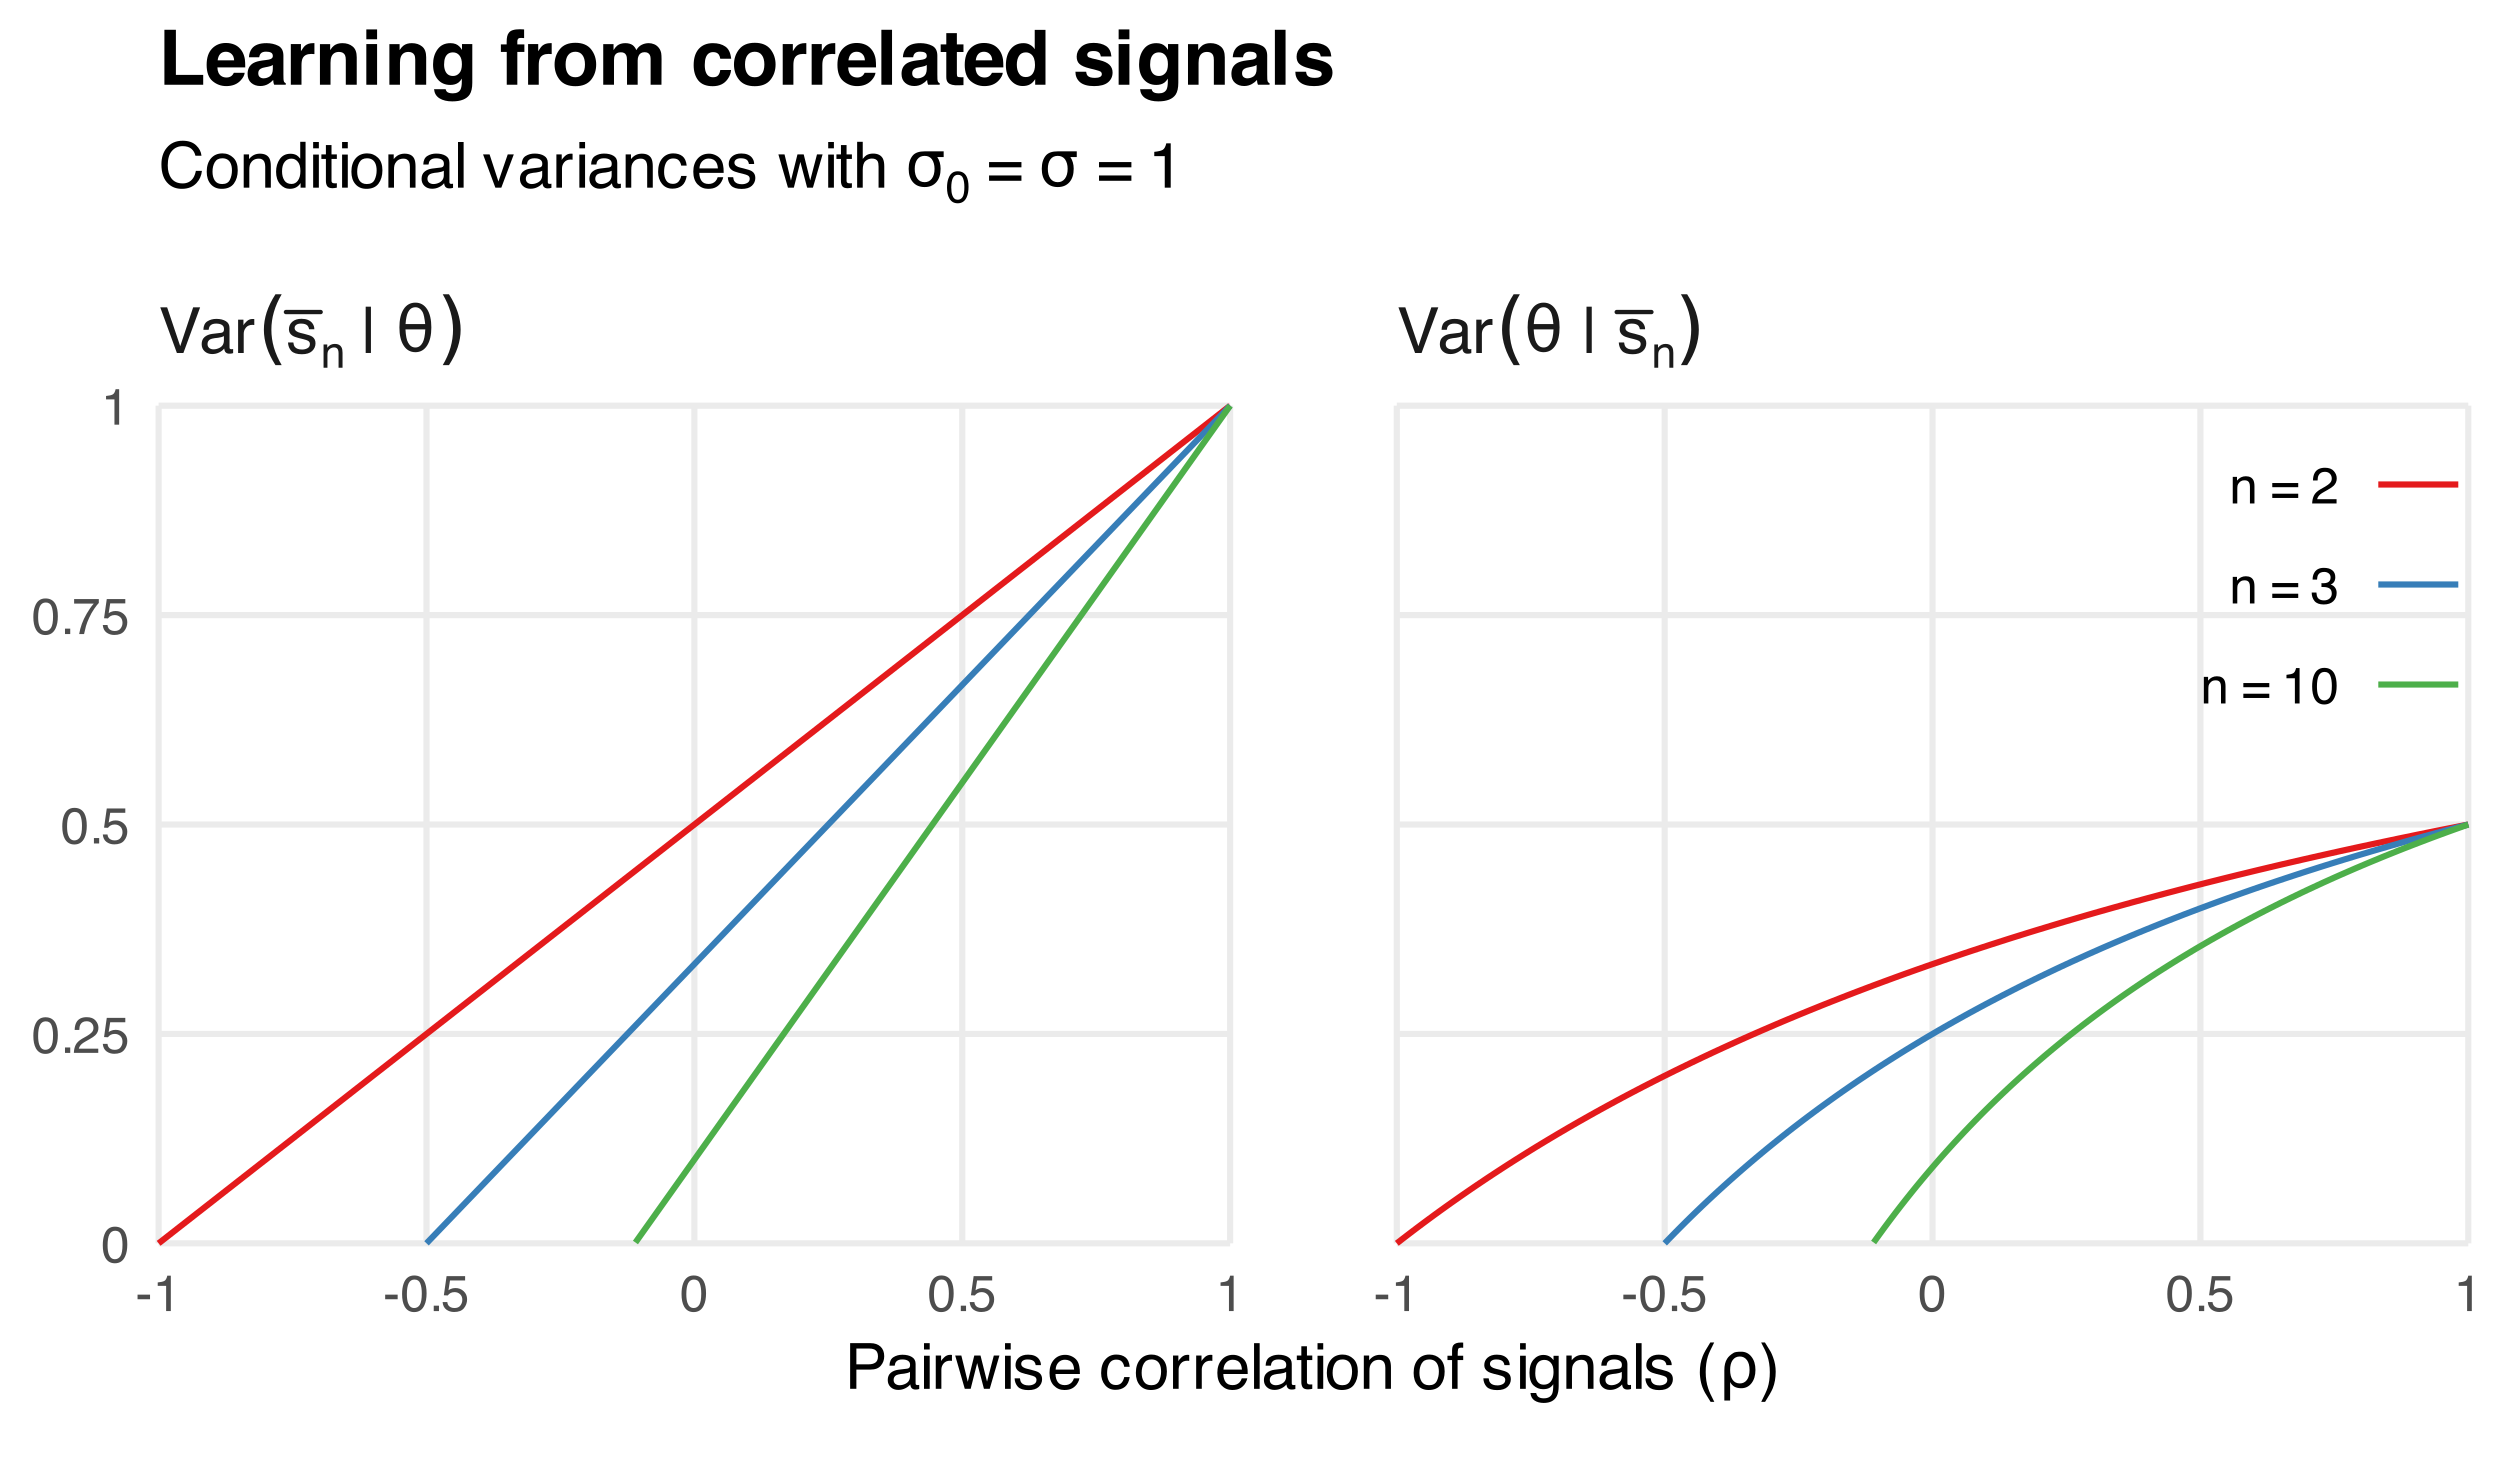 <?xml version="1.0" encoding="UTF-8"?>
<svg xmlns="http://www.w3.org/2000/svg" xmlns:xlink="http://www.w3.org/1999/xlink" width="432pt" height="252pt" viewBox="0 0 432 252">
  <defs>
    <g>
      <g id="glyph-0-0">
        <path d="M 0.359 0 L 0.359 -7.891 L 6.625 -7.891 L 6.625 0 Z M 5.625 -0.984 L 5.625 -6.906 L 1.344 -6.906 L 1.344 -0.984 Z M 5.625 -0.984 "/>
      </g>
      <g id="glyph-0-1">
        <path d="M 1.469 -7.891 L 3.734 -1.172 L 5.969 -7.891 L 7.172 -7.891 L 4.281 0 L 3.156 0 L 0.281 -7.891 Z M 1.469 -7.891 "/>
      </g>
      <g id="glyph-0-2">
        <path d="M 1.453 -1.531 C 1.453 -1.25 1.551 -1.023 1.75 -0.859 C 1.957 -0.703 2.203 -0.625 2.484 -0.625 C 2.816 -0.625 3.145 -0.703 3.469 -0.859 C 4.008 -1.117 4.281 -1.551 4.281 -2.156 L 4.281 -2.922 C 4.156 -2.848 4 -2.785 3.812 -2.734 C 3.633 -2.691 3.453 -2.656 3.266 -2.625 L 2.688 -2.562 C 2.332 -2.508 2.066 -2.438 1.891 -2.344 C 1.598 -2.164 1.453 -1.895 1.453 -1.531 Z M 3.797 -3.484 C 4.016 -3.516 4.16 -3.609 4.234 -3.766 C 4.273 -3.848 4.297 -3.973 4.297 -4.141 C 4.297 -4.461 4.176 -4.695 3.938 -4.844 C 3.707 -5 3.375 -5.078 2.938 -5.078 C 2.438 -5.078 2.082 -4.941 1.875 -4.672 C 1.75 -4.516 1.672 -4.289 1.641 -4 L 0.734 -4 C 0.754 -4.707 0.984 -5.195 1.422 -5.469 C 1.867 -5.75 2.383 -5.891 2.969 -5.891 C 3.645 -5.891 4.191 -5.758 4.609 -5.5 C 5.035 -5.25 5.25 -4.848 5.25 -4.297 L 5.25 -0.984 C 5.25 -0.891 5.266 -0.812 5.297 -0.75 C 5.336 -0.688 5.426 -0.656 5.562 -0.656 C 5.602 -0.656 5.648 -0.656 5.703 -0.656 C 5.766 -0.664 5.82 -0.676 5.875 -0.688 L 5.875 0.031 C 5.727 0.07 5.613 0.098 5.531 0.109 C 5.457 0.117 5.352 0.125 5.219 0.125 C 4.883 0.125 4.641 0.004 4.484 -0.234 C 4.41 -0.359 4.359 -0.535 4.328 -0.766 C 4.129 -0.504 3.844 -0.281 3.469 -0.094 C 3.102 0.094 2.695 0.188 2.25 0.188 C 1.719 0.188 1.281 0.023 0.938 -0.297 C 0.602 -0.617 0.438 -1.023 0.438 -1.516 C 0.438 -2.047 0.602 -2.457 0.938 -2.75 C 1.27 -3.039 1.707 -3.223 2.25 -3.297 Z M 2.984 -5.891 Z M 2.984 -5.891 "/>
      </g>
      <g id="glyph-0-3">
        <path d="M 0.734 -5.75 L 1.656 -5.75 L 1.656 -4.766 C 1.727 -4.953 1.91 -5.18 2.203 -5.453 C 2.492 -5.734 2.832 -5.875 3.219 -5.875 C 3.238 -5.875 3.27 -5.875 3.312 -5.875 C 3.352 -5.875 3.426 -5.867 3.531 -5.859 L 3.531 -4.828 C 3.477 -4.836 3.426 -4.844 3.375 -4.844 C 3.32 -4.852 3.27 -4.859 3.219 -4.859 C 2.727 -4.859 2.352 -4.703 2.094 -4.391 C 1.832 -4.078 1.703 -3.719 1.703 -3.312 L 1.703 0 L 0.734 0 Z M 0.734 -5.75 "/>
      </g>
      <g id="glyph-0-4">
        <path d="M 1.281 -1.812 C 1.312 -1.488 1.395 -1.238 1.531 -1.062 C 1.77 -0.75 2.191 -0.594 2.797 -0.594 C 3.148 -0.594 3.461 -0.672 3.734 -0.828 C 4.004 -0.984 4.141 -1.223 4.141 -1.547 C 4.141 -1.797 4.031 -1.984 3.812 -2.109 C 3.676 -2.191 3.398 -2.285 2.984 -2.391 L 2.219 -2.578 C 1.727 -2.703 1.367 -2.836 1.141 -2.984 C 0.723 -3.254 0.516 -3.617 0.516 -4.078 C 0.516 -4.617 0.707 -5.055 1.094 -5.391 C 1.488 -5.734 2.02 -5.906 2.688 -5.906 C 3.551 -5.906 4.176 -5.648 4.562 -5.141 C 4.801 -4.816 4.914 -4.469 4.906 -4.094 L 4 -4.094 C 3.977 -4.312 3.898 -4.508 3.766 -4.688 C 3.547 -4.945 3.16 -5.078 2.609 -5.078 C 2.242 -5.078 1.969 -5.004 1.781 -4.859 C 1.594 -4.723 1.5 -4.539 1.5 -4.312 C 1.5 -4.062 1.625 -3.863 1.875 -3.719 C 2.008 -3.625 2.219 -3.539 2.5 -3.469 L 3.141 -3.312 C 3.836 -3.145 4.301 -2.984 4.531 -2.828 C 4.914 -2.578 5.109 -2.191 5.109 -1.672 C 5.109 -1.148 4.91 -0.703 4.516 -0.328 C 4.129 0.035 3.539 0.219 2.75 0.219 C 1.895 0.219 1.285 0.023 0.922 -0.359 C 0.566 -0.754 0.379 -1.238 0.359 -1.812 Z M 2.719 -5.891 Z M 2.719 -5.891 "/>
      </g>
      <g id="glyph-0-5">
</g>
      <g id="glyph-0-6">
        <path d="M 1.688 0 L 0.781 0 L 0.781 -8 L 1.688 -8 Z M 1.688 0 "/>
      </g>
      <g id="glyph-0-7">
        <path d="M 0.938 -7.891 L 4.484 -7.891 C 5.191 -7.891 5.758 -7.691 6.188 -7.297 C 6.613 -6.898 6.828 -6.344 6.828 -5.625 C 6.828 -5.008 6.633 -4.473 6.25 -4.016 C 5.875 -3.555 5.285 -3.328 4.484 -3.328 L 2.016 -3.328 L 2.016 0 L 0.938 0 Z M 5.75 -5.625 C 5.75 -6.207 5.535 -6.602 5.109 -6.812 C 4.867 -6.914 4.547 -6.969 4.141 -6.969 L 2.016 -6.969 L 2.016 -4.234 L 4.141 -4.234 C 4.617 -4.234 5.004 -4.332 5.297 -4.531 C 5.598 -4.738 5.75 -5.102 5.75 -5.625 Z M 5.75 -5.625 "/>
      </g>
      <g id="glyph-0-8">
        <path d="M 0.703 -5.719 L 1.688 -5.719 L 1.688 0 L 0.703 0 Z M 0.703 -7.891 L 1.688 -7.891 L 1.688 -6.797 L 0.703 -6.797 Z M 0.703 -7.891 "/>
      </g>
      <g id="glyph-0-9">
        <path d="M 1.156 -5.75 L 2.266 -1.219 L 3.391 -5.75 L 4.469 -5.75 L 5.594 -1.25 L 6.766 -5.75 L 7.734 -5.75 L 6.062 0 L 5.062 0 L 3.891 -4.453 L 2.766 0 L 1.75 0 L 0.094 -5.75 Z M 1.156 -5.75 "/>
      </g>
      <g id="glyph-0-10">
        <path d="M 3.109 -5.875 C 3.516 -5.875 3.906 -5.781 4.281 -5.594 C 4.664 -5.406 4.961 -5.156 5.172 -4.844 C 5.359 -4.562 5.484 -4.223 5.547 -3.828 C 5.609 -3.566 5.641 -3.145 5.641 -2.562 L 1.422 -2.562 C 1.441 -1.977 1.578 -1.508 1.828 -1.156 C 2.086 -0.812 2.488 -0.641 3.031 -0.641 C 3.539 -0.641 3.945 -0.805 4.25 -1.141 C 4.414 -1.328 4.535 -1.551 4.609 -1.812 L 5.562 -1.812 C 5.531 -1.594 5.441 -1.352 5.297 -1.094 C 5.16 -0.832 5.004 -0.625 4.828 -0.469 C 4.535 -0.176 4.176 0.02 3.75 0.125 C 3.508 0.176 3.242 0.203 2.953 0.203 C 2.234 0.203 1.625 -0.055 1.125 -0.578 C 0.633 -1.098 0.391 -1.828 0.391 -2.766 C 0.391 -3.691 0.641 -4.441 1.141 -5.016 C 1.641 -5.586 2.297 -5.875 3.109 -5.875 Z M 4.641 -3.328 C 4.609 -3.754 4.52 -4.094 4.375 -4.344 C 4.102 -4.801 3.66 -5.031 3.047 -5.031 C 2.598 -5.031 2.223 -4.867 1.922 -4.547 C 1.629 -4.234 1.473 -3.828 1.453 -3.328 Z M 3.016 -5.891 Z M 3.016 -5.891 "/>
      </g>
      <g id="glyph-0-11">
        <path d="M 2.922 -5.922 C 3.578 -5.922 4.109 -5.758 4.516 -5.438 C 4.922 -5.125 5.164 -4.582 5.25 -3.812 L 4.297 -3.812 C 4.242 -4.164 4.113 -4.457 3.906 -4.688 C 3.707 -4.926 3.379 -5.047 2.922 -5.047 C 2.305 -5.047 1.867 -4.75 1.609 -4.156 C 1.43 -3.758 1.344 -3.273 1.344 -2.703 C 1.344 -2.129 1.461 -1.645 1.703 -1.25 C 1.953 -0.852 2.336 -0.656 2.859 -0.656 C 3.266 -0.656 3.582 -0.773 3.812 -1.016 C 4.051 -1.266 4.211 -1.602 4.297 -2.031 L 5.25 -2.031 C 5.133 -1.27 4.863 -0.711 4.438 -0.359 C 4.008 -0.004 3.457 0.172 2.781 0.172 C 2.031 0.172 1.43 -0.102 0.984 -0.656 C 0.535 -1.207 0.312 -1.895 0.312 -2.719 C 0.312 -3.727 0.555 -4.516 1.047 -5.078 C 1.535 -5.641 2.16 -5.922 2.922 -5.922 Z M 2.781 -5.891 Z M 2.781 -5.891 "/>
      </g>
      <g id="glyph-0-12">
        <path d="M 2.984 -0.625 C 3.629 -0.625 4.07 -0.863 4.312 -1.344 C 4.551 -1.832 4.672 -2.375 4.672 -2.969 C 4.672 -3.508 4.582 -3.945 4.406 -4.281 C 4.133 -4.812 3.664 -5.078 3 -5.078 C 2.406 -5.078 1.973 -4.848 1.703 -4.391 C 1.441 -3.941 1.312 -3.398 1.312 -2.766 C 1.312 -2.148 1.441 -1.641 1.703 -1.234 C 1.973 -0.828 2.398 -0.625 2.984 -0.625 Z M 3.031 -5.922 C 3.77 -5.922 4.395 -5.672 4.906 -5.172 C 5.414 -4.68 5.672 -3.957 5.672 -3 C 5.672 -2.07 5.445 -1.305 5 -0.703 C 4.551 -0.098 3.852 0.203 2.906 0.203 C 2.113 0.203 1.484 -0.062 1.016 -0.594 C 0.547 -1.125 0.312 -1.844 0.312 -2.75 C 0.312 -3.719 0.555 -4.488 1.047 -5.062 C 1.535 -5.633 2.195 -5.922 3.031 -5.922 Z M 3 -5.891 Z M 3 -5.891 "/>
      </g>
      <g id="glyph-0-13">
        <path d="M 0.734 -7.891 L 1.703 -7.891 L 1.703 0 L 0.734 0 Z M 0.734 -7.891 "/>
      </g>
      <g id="glyph-0-14">
        <path d="M 0.906 -7.359 L 1.875 -7.359 L 1.875 -5.75 L 2.797 -5.75 L 2.797 -4.969 L 1.875 -4.969 L 1.875 -1.203 C 1.875 -1.004 1.941 -0.875 2.078 -0.812 C 2.16 -0.77 2.285 -0.75 2.453 -0.75 C 2.504 -0.75 2.555 -0.75 2.609 -0.75 C 2.66 -0.75 2.723 -0.754 2.797 -0.766 L 2.797 0 C 2.68 0.031 2.562 0.051 2.438 0.062 C 2.32 0.082 2.195 0.094 2.062 0.094 C 1.613 0.094 1.305 -0.02 1.141 -0.25 C 0.984 -0.488 0.906 -0.789 0.906 -1.156 L 0.906 -4.969 L 0.125 -4.969 L 0.125 -5.75 L 0.906 -5.75 Z M 0.906 -7.359 "/>
      </g>
      <g id="glyph-0-15">
        <path d="M 0.703 -5.75 L 1.625 -5.75 L 1.625 -4.938 C 1.895 -5.27 2.18 -5.508 2.484 -5.656 C 2.797 -5.801 3.133 -5.875 3.5 -5.875 C 4.32 -5.875 4.875 -5.594 5.156 -5.031 C 5.312 -4.719 5.391 -4.27 5.391 -3.688 L 5.391 0 L 4.422 0 L 4.422 -3.625 C 4.422 -3.977 4.367 -4.258 4.266 -4.469 C 4.086 -4.832 3.773 -5.016 3.328 -5.016 C 3.098 -5.016 2.91 -4.988 2.766 -4.938 C 2.492 -4.863 2.258 -4.707 2.062 -4.469 C 1.906 -4.281 1.801 -4.082 1.75 -3.875 C 1.695 -3.676 1.672 -3.391 1.672 -3.016 L 1.672 0 L 0.703 0 Z M 2.984 -5.891 Z M 2.984 -5.891 "/>
      </g>
      <g id="glyph-0-16">
        <path d="M 0.953 -6.625 C 0.961 -7.031 1.031 -7.328 1.156 -7.516 C 1.383 -7.836 1.82 -8 2.469 -8 C 2.531 -8 2.594 -8 2.656 -8 C 2.719 -8 2.789 -7.992 2.875 -7.984 L 2.875 -7.094 C 2.77 -7.102 2.695 -7.109 2.656 -7.109 C 2.613 -7.109 2.57 -7.109 2.531 -7.109 C 2.238 -7.109 2.062 -7.031 2 -6.875 C 1.945 -6.727 1.922 -6.344 1.922 -5.719 L 2.875 -5.719 L 2.875 -4.969 L 1.906 -4.969 L 1.906 0 L 0.953 0 L 0.953 -4.969 L 0.156 -4.969 L 0.156 -5.719 L 0.953 -5.719 Z M 0.953 -6.625 "/>
      </g>
      <g id="glyph-0-17">
        <path d="M 2.734 -5.859 C 3.191 -5.859 3.586 -5.742 3.922 -5.516 C 4.098 -5.391 4.285 -5.207 4.484 -4.969 L 4.484 -5.703 L 5.375 -5.703 L 5.375 -0.469 C 5.375 0.258 5.266 0.836 5.047 1.266 C 4.648 2.047 3.895 2.438 2.781 2.438 C 2.156 2.438 1.629 2.297 1.203 2.016 C 0.785 1.734 0.551 1.301 0.5 0.719 L 1.484 0.719 C 1.535 0.969 1.629 1.164 1.766 1.312 C 1.984 1.531 2.328 1.641 2.797 1.641 C 3.535 1.641 4.02 1.375 4.25 0.844 C 4.383 0.539 4.445 -0.004 4.438 -0.797 C 4.25 -0.504 4.016 -0.285 3.734 -0.141 C 3.461 -0.004 3.109 0.062 2.672 0.062 C 2.047 0.062 1.5 -0.156 1.031 -0.594 C 0.562 -1.031 0.328 -1.758 0.328 -2.781 C 0.328 -3.75 0.562 -4.504 1.031 -5.047 C 1.5 -5.586 2.066 -5.859 2.734 -5.859 Z M 4.484 -2.906 C 4.484 -3.613 4.332 -4.141 4.031 -4.484 C 3.738 -4.828 3.367 -5 2.922 -5 C 2.234 -5 1.766 -4.68 1.516 -4.047 C 1.391 -3.703 1.328 -3.254 1.328 -2.703 C 1.328 -2.055 1.457 -1.562 1.719 -1.219 C 1.977 -0.883 2.332 -0.719 2.781 -0.719 C 3.469 -0.719 3.957 -1.031 4.25 -1.656 C 4.406 -2.008 4.484 -2.426 4.484 -2.906 Z M 2.859 -5.891 Z M 2.859 -5.891 "/>
      </g>
      <g id="glyph-0-18">
        <path d="M 3.25 -8.016 C 2.688 -6.922 2.32 -6.117 2.156 -5.609 C 1.906 -4.828 1.781 -3.922 1.781 -2.891 C 1.781 -1.848 1.926 -0.898 2.219 -0.047 C 2.395 0.484 2.742 1.25 3.266 2.25 L 2.625 2.25 C 2.102 1.426 1.781 0.898 1.656 0.672 C 1.531 0.453 1.391 0.148 1.234 -0.234 C 1.035 -0.766 0.898 -1.332 0.828 -1.938 C 0.785 -2.25 0.766 -2.547 0.766 -2.828 C 0.766 -3.891 0.93 -4.832 1.266 -5.656 C 1.473 -6.188 1.91 -6.973 2.578 -8.016 Z M 3.25 -8.016 "/>
      </g>
      <g id="glyph-0-19">
        <path d="M 0.375 2.25 C 0.945 1.133 1.316 0.32 1.484 -0.188 C 1.734 -0.957 1.859 -1.859 1.859 -2.891 C 1.859 -3.922 1.711 -4.867 1.422 -5.734 C 1.242 -6.266 0.891 -7.023 0.359 -8.016 L 1.016 -8.016 C 1.566 -7.141 1.898 -6.598 2.016 -6.391 C 2.129 -6.18 2.254 -5.895 2.391 -5.531 C 2.566 -5.082 2.691 -4.641 2.766 -4.203 C 2.836 -3.773 2.875 -3.359 2.875 -2.953 C 2.875 -1.891 2.707 -0.941 2.375 -0.109 C 2.156 0.422 1.711 1.207 1.047 2.25 Z M 0.375 2.25 "/>
      </g>
      <g id="glyph-0-20">
        <path d="M 4.156 -8.109 C 5.156 -8.109 5.93 -7.844 6.484 -7.312 C 7.035 -6.789 7.344 -6.191 7.406 -5.516 L 6.359 -5.516 C 6.242 -6.023 6.008 -6.426 5.656 -6.719 C 5.301 -7.02 4.805 -7.172 4.172 -7.172 C 3.398 -7.172 2.773 -6.895 2.297 -6.344 C 1.816 -5.801 1.578 -4.969 1.578 -3.844 C 1.578 -2.914 1.789 -2.164 2.219 -1.594 C 2.656 -1.02 3.301 -0.734 4.156 -0.734 C 4.938 -0.734 5.535 -1.035 5.953 -1.641 C 6.172 -1.961 6.332 -2.383 6.438 -2.906 L 7.484 -2.906 C 7.391 -2.07 7.082 -1.375 6.562 -0.812 C 5.938 -0.133 5.086 0.203 4.016 0.203 C 3.098 0.203 2.332 -0.07 1.719 -0.625 C 0.895 -1.363 0.484 -2.5 0.484 -4.031 C 0.484 -5.195 0.789 -6.148 1.406 -6.891 C 2.07 -7.703 2.988 -8.109 4.156 -8.109 Z M 3.953 -8.109 Z M 3.953 -8.109 "/>
      </g>
      <g id="glyph-0-21">
        <path d="M 1.328 -2.812 C 1.328 -2.195 1.457 -1.68 1.719 -1.266 C 1.977 -0.848 2.395 -0.641 2.969 -0.641 C 3.414 -0.641 3.781 -0.832 4.062 -1.219 C 4.352 -1.602 4.5 -2.156 4.5 -2.875 C 4.5 -3.602 4.348 -4.141 4.047 -4.484 C 3.754 -4.836 3.391 -5.016 2.953 -5.016 C 2.473 -5.016 2.082 -4.828 1.781 -4.453 C 1.477 -4.078 1.328 -3.531 1.328 -2.812 Z M 2.781 -5.859 C 3.219 -5.859 3.586 -5.766 3.891 -5.578 C 4.055 -5.473 4.25 -5.285 4.469 -5.016 L 4.469 -7.922 L 5.391 -7.922 L 5.391 0 L 4.531 0 L 4.531 -0.797 C 4.301 -0.441 4.031 -0.188 3.719 -0.031 C 3.414 0.125 3.066 0.203 2.672 0.203 C 2.023 0.203 1.469 -0.062 1 -0.594 C 0.531 -1.133 0.297 -1.852 0.297 -2.75 C 0.297 -3.594 0.508 -4.32 0.938 -4.938 C 1.363 -5.551 1.977 -5.859 2.781 -5.859 Z M 2.781 -5.859 "/>
      </g>
      <g id="glyph-0-22">
        <path d="M 1.188 -5.75 L 2.719 -1.062 L 4.328 -5.75 L 5.375 -5.75 L 3.219 0 L 2.188 0 L 0.062 -5.75 Z M 1.188 -5.75 "/>
      </g>
      <g id="glyph-0-23">
        <path d="M 0.703 -7.922 L 1.672 -7.922 L 1.672 -4.969 C 1.898 -5.258 2.109 -5.469 2.297 -5.594 C 2.609 -5.789 2.992 -5.891 3.453 -5.891 C 4.285 -5.891 4.852 -5.598 5.156 -5.016 C 5.312 -4.691 5.391 -4.25 5.391 -3.688 L 5.391 0 L 4.406 0 L 4.406 -3.625 C 4.406 -4.051 4.352 -4.363 4.25 -4.562 C 4.07 -4.875 3.738 -5.031 3.25 -5.031 C 2.852 -5.031 2.488 -4.891 2.156 -4.609 C 1.832 -4.336 1.672 -3.816 1.672 -3.047 L 1.672 0 L 0.703 0 Z M 0.703 -7.922 "/>
      </g>
      <g id="glyph-0-24">
        <path d="M 6.094 -4.422 L 6.094 -3.516 L 0.5 -3.516 L 0.5 -4.422 Z M 6.094 -2.109 L 6.094 -1.188 L 0.5 -1.188 L 0.5 -2.109 Z M 6.094 -2.109 "/>
      </g>
      <g id="glyph-0-25">
        <path d="M 1.047 -5.453 L 1.047 -6.188 C 1.742 -6.258 2.227 -6.375 2.5 -6.531 C 2.781 -6.688 2.988 -7.062 3.125 -7.656 L 3.891 -7.656 L 3.891 0 L 2.859 0 L 2.859 -5.453 Z M 1.047 -5.453 "/>
      </g>
      <g id="glyph-1-0">
        <path d="M 0.688 2.438 L 0.688 -9.688 L 7.562 -9.688 L 7.562 2.438 Z M 1.453 1.672 L 6.797 1.672 L 6.797 -8.922 L 1.453 -8.922 Z M 1.453 1.672 "/>
      </g>
      <g id="glyph-1-1">
        <path d="M 4.266 -10.438 C 3.66 -9.406 3.211 -8.383 2.922 -7.375 C 2.629 -6.375 2.484 -5.352 2.484 -4.312 C 2.484 -3.281 2.629 -2.254 2.922 -1.234 C 3.223 -0.223 3.672 0.789 4.266 1.812 L 3.188 1.812 C 2.52 0.758 2.02 -0.27 1.688 -1.281 C 1.352 -2.301 1.188 -3.312 1.188 -4.312 C 1.188 -5.312 1.348 -6.316 1.672 -7.328 C 2.004 -8.336 2.508 -9.375 3.188 -10.438 Z M 4.266 -10.438 "/>
      </g>
      <g id="glyph-1-2">
        <path d="M 1.094 -10.438 L 2.172 -10.438 C 2.848 -9.375 3.352 -8.336 3.688 -7.328 C 4.02 -6.316 4.188 -5.312 4.188 -4.312 C 4.188 -3.312 4.02 -2.301 3.688 -1.281 C 3.352 -0.27 2.848 0.758 2.172 1.812 L 1.094 1.812 C 1.695 0.789 2.145 -0.223 2.438 -1.234 C 2.727 -2.254 2.875 -3.281 2.875 -4.312 C 2.875 -5.352 2.727 -6.375 2.438 -7.375 C 2.145 -8.383 1.695 -9.406 1.094 -10.438 Z M 1.094 -10.438 "/>
      </g>
      <g id="glyph-2-0">
        <path d="M 0.25 0 L 0.25 -5.531 L 4.641 -5.531 L 4.641 0 Z M 3.938 -0.688 L 3.938 -4.828 L 0.938 -4.828 L 0.938 -0.688 Z M 3.938 -0.688 "/>
      </g>
      <g id="glyph-2-1">
        <path d="M 0.5 -4.031 L 1.141 -4.031 L 1.141 -3.453 C 1.328 -3.691 1.523 -3.863 1.734 -3.969 C 1.953 -4.07 2.191 -4.125 2.453 -4.125 C 3.023 -4.125 3.41 -3.922 3.609 -3.516 C 3.723 -3.297 3.781 -2.984 3.781 -2.578 L 3.781 0 L 3.094 0 L 3.094 -2.531 C 3.094 -2.781 3.055 -2.984 2.984 -3.141 C 2.859 -3.391 2.641 -3.516 2.328 -3.516 C 2.172 -3.516 2.039 -3.492 1.938 -3.453 C 1.75 -3.398 1.582 -3.289 1.438 -3.125 C 1.332 -3 1.258 -2.863 1.219 -2.719 C 1.188 -2.57 1.172 -2.367 1.172 -2.109 L 1.172 0 L 0.5 0 Z M 2.094 -4.125 Z M 2.094 -4.125 "/>
      </g>
      <g id="glyph-2-2">
        <path d="M 2.078 -5.391 C 2.773 -5.391 3.281 -5.102 3.594 -4.531 C 3.832 -4.082 3.953 -3.473 3.953 -2.703 C 3.953 -1.973 3.844 -1.367 3.625 -0.891 C 3.312 -0.203 2.797 0.141 2.078 0.141 C 1.43 0.141 0.953 -0.141 0.641 -0.703 C 0.367 -1.172 0.234 -1.797 0.234 -2.578 C 0.234 -3.191 0.316 -3.719 0.484 -4.156 C 0.773 -4.977 1.305 -5.391 2.078 -5.391 Z M 2.078 -0.469 C 2.43 -0.469 2.711 -0.625 2.922 -0.938 C 3.129 -1.25 3.234 -1.828 3.234 -2.672 C 3.234 -3.285 3.156 -3.789 3 -4.188 C 2.852 -4.582 2.562 -4.781 2.125 -4.781 C 1.727 -4.781 1.438 -4.594 1.25 -4.219 C 1.062 -3.844 0.969 -3.289 0.969 -2.562 C 0.969 -2.008 1.031 -1.566 1.156 -1.234 C 1.332 -0.723 1.641 -0.469 2.078 -0.469 Z M 2.078 -0.469 "/>
      </g>
      <g id="glyph-3-0">
        <path d="M 0.547 1.938 L 0.547 -7.75 L 6.047 -7.75 L 6.047 1.938 Z M 1.172 1.328 L 5.438 1.328 L 5.438 -7.141 L 1.172 -7.141 Z M 1.172 1.328 "/>
      </g>
      <g id="glyph-3-1">
        <path d="M 5.078 -3.812 L 1.656 -3.812 C 1.707 -2.738 1.859 -1.977 2.109 -1.531 C 2.41 -0.969 2.832 -0.688 3.375 -0.688 C 3.906 -0.688 4.32 -0.969 4.625 -1.531 C 4.883 -2.02 5.035 -2.781 5.078 -3.812 Z M 5.062 -4.734 C 4.957 -5.742 4.812 -6.43 4.625 -6.797 C 4.312 -7.359 3.895 -7.641 3.375 -7.641 C 2.82 -7.641 2.398 -7.359 2.109 -6.797 C 1.879 -6.348 1.734 -5.66 1.672 -4.734 Z M 3.375 -8.438 C 4.227 -8.438 4.898 -8.062 5.391 -7.312 C 5.879 -6.551 6.125 -5.5 6.125 -4.156 C 6.125 -2.82 5.879 -1.773 5.391 -1.016 C 4.898 -0.254 4.227 0.125 3.375 0.125 C 2.508 0.125 1.832 -0.254 1.344 -1.016 C 0.852 -1.773 0.609 -2.82 0.609 -4.156 C 0.609 -5.5 0.852 -6.551 1.344 -7.312 C 1.832 -8.062 2.508 -8.438 3.375 -8.438 Z M 3.375 -8.438 "/>
      </g>
      <g id="glyph-3-2">
        <path d="M 1.484 -4.938 C 1.703 -5.301 2.082 -5.645 2.625 -5.969 C 2.832 -6.094 3.266 -6.156 3.922 -6.156 C 4.648 -6.156 5.238 -5.863 5.688 -5.281 C 6.145 -4.707 6.375 -3.945 6.375 -3 C 6.375 -2.051 6.145 -1.285 5.688 -0.703 C 5.238 -0.129 4.648 0.156 3.922 0.156 C 3.473 0.156 3.086 0.07 2.766 -0.094 C 2.453 -0.27 2.195 -0.539 2 -0.906 L 2 2.281 L 1 2.281 L 1 -2.953 C 1 -3.773 1.16 -4.438 1.484 -4.938 Z M 5.359 -3 C 5.359 -3.727 5.207 -4.297 4.906 -4.703 C 4.602 -5.117 4.191 -5.328 3.672 -5.328 C 3.148 -5.328 2.738 -5.117 2.438 -4.703 C 2.145 -4.297 2 -3.727 2 -3 C 2 -2.27 2.145 -1.695 2.438 -1.281 C 2.738 -0.875 3.148 -0.672 3.672 -0.672 C 4.191 -0.672 4.602 -0.875 4.906 -1.281 C 5.207 -1.695 5.359 -2.27 5.359 -3 Z M 5.359 -3 "/>
      </g>
      <g id="glyph-3-3">
        <path d="M 3.375 -5.234 C 2.82 -5.234 2.398 -5.035 2.109 -4.641 C 1.805 -4.223 1.656 -3.676 1.656 -3 C 1.656 -2.281 1.805 -1.711 2.109 -1.297 C 2.41 -0.891 2.832 -0.688 3.375 -0.688 C 3.895 -0.688 4.305 -0.891 4.609 -1.297 C 4.922 -1.711 5.078 -2.281 5.078 -3 C 5.078 -3.656 4.926 -4.203 4.625 -4.641 C 4.332 -5.035 3.914 -5.234 3.375 -5.234 Z M 3.375 -6.016 L 6.656 -6.016 L 6.656 -5.031 L 5.547 -5.031 C 5.93 -4.469 6.125 -3.789 6.125 -3 C 6.125 -2.02 5.879 -1.25 5.391 -0.688 C 4.898 -0.125 4.227 0.156 3.375 0.156 C 2.508 0.156 1.832 -0.125 1.344 -0.688 C 0.852 -1.25 0.609 -2.02 0.609 -3 C 0.609 -3.988 0.852 -4.766 1.344 -5.328 C 1.75 -5.785 2.426 -6.016 3.375 -6.016 Z M 3.375 -6.016 "/>
      </g>
      <g id="glyph-4-0">
        <path d="M 0.281 0 L 0.281 -6.312 L 5.297 -6.312 L 5.297 0 Z M 4.5 -0.797 L 4.5 -5.516 L 1.078 -5.516 L 1.078 -0.797 Z M 4.5 -0.797 "/>
      </g>
      <g id="glyph-4-1">
        <path d="M 0.359 -2.844 L 2.516 -2.844 L 2.516 -2.047 L 0.359 -2.047 Z M 0.359 -2.844 "/>
      </g>
      <g id="glyph-4-2">
        <path d="M 0.844 -4.359 L 0.844 -4.953 C 1.395 -5.004 1.781 -5.094 2 -5.219 C 2.227 -5.344 2.395 -5.645 2.5 -6.125 L 3.109 -6.125 L 3.109 0 L 2.297 0 L 2.297 -4.359 Z M 0.844 -4.359 "/>
      </g>
      <g id="glyph-4-3">
        <path d="M 2.375 -6.156 C 3.176 -6.156 3.754 -5.828 4.109 -5.172 C 4.379 -4.66 4.516 -3.961 4.516 -3.078 C 4.516 -2.242 4.391 -1.555 4.141 -1.016 C 3.785 -0.223 3.195 0.172 2.375 0.172 C 1.633 0.172 1.082 -0.148 0.719 -0.797 C 0.426 -1.328 0.281 -2.047 0.281 -2.953 C 0.281 -3.648 0.367 -4.25 0.547 -4.75 C 0.879 -5.688 1.488 -6.156 2.375 -6.156 Z M 2.375 -0.531 C 2.77 -0.531 3.086 -0.707 3.328 -1.062 C 3.566 -1.426 3.688 -2.086 3.688 -3.047 C 3.688 -3.754 3.598 -4.332 3.422 -4.781 C 3.254 -5.227 2.922 -5.453 2.422 -5.453 C 1.973 -5.453 1.641 -5.238 1.422 -4.812 C 1.211 -4.383 1.109 -3.754 1.109 -2.922 C 1.109 -2.297 1.176 -1.789 1.312 -1.406 C 1.52 -0.82 1.875 -0.531 2.375 -0.531 Z M 2.375 -0.531 "/>
      </g>
      <g id="glyph-4-4">
        <path d="M 0.75 -0.938 L 1.656 -0.938 L 1.656 0 L 0.75 0 Z M 0.75 -0.938 "/>
      </g>
      <g id="glyph-4-5">
        <path d="M 1.094 -1.562 C 1.133 -1.125 1.336 -0.82 1.703 -0.656 C 1.879 -0.57 2.094 -0.531 2.344 -0.531 C 2.801 -0.531 3.141 -0.676 3.359 -0.969 C 3.578 -1.258 3.688 -1.582 3.688 -1.938 C 3.688 -2.363 3.555 -2.691 3.297 -2.922 C 3.035 -3.16 2.719 -3.281 2.344 -3.281 C 2.082 -3.281 1.852 -3.227 1.656 -3.125 C 1.469 -3.02 1.305 -2.879 1.172 -2.703 L 0.5 -2.734 L 0.969 -6.047 L 4.172 -6.047 L 4.172 -5.297 L 1.562 -5.297 L 1.297 -3.594 C 1.43 -3.695 1.566 -3.773 1.703 -3.828 C 1.93 -3.93 2.195 -3.984 2.5 -3.984 C 3.062 -3.984 3.535 -3.801 3.922 -3.438 C 4.316 -3.07 4.516 -2.609 4.516 -2.047 C 4.516 -1.461 4.332 -0.945 3.969 -0.5 C 3.613 -0.062 3.047 0.156 2.266 0.156 C 1.754 0.156 1.305 0.016 0.922 -0.266 C 0.547 -0.547 0.332 -0.977 0.281 -1.562 Z M 1.094 -1.562 "/>
      </g>
      <g id="glyph-4-6">
        <path d="M 0.281 0 C 0.301 -0.531 0.406 -0.988 0.594 -1.375 C 0.789 -1.77 1.164 -2.129 1.719 -2.453 L 2.547 -2.922 C 2.91 -3.141 3.164 -3.328 3.312 -3.484 C 3.551 -3.711 3.672 -3.984 3.672 -4.297 C 3.672 -4.648 3.562 -4.93 3.344 -5.141 C 3.133 -5.359 2.848 -5.469 2.484 -5.469 C 1.961 -5.469 1.598 -5.266 1.391 -4.859 C 1.285 -4.648 1.227 -4.352 1.219 -3.969 L 0.422 -3.969 C 0.43 -4.5 0.531 -4.938 0.719 -5.281 C 1.051 -5.875 1.645 -6.172 2.5 -6.172 C 3.195 -6.172 3.707 -5.977 4.031 -5.594 C 4.363 -5.219 4.531 -4.797 4.531 -4.328 C 4.531 -3.836 4.352 -3.414 4 -3.062 C 3.801 -2.863 3.441 -2.617 2.922 -2.328 L 2.344 -2 C 2.062 -1.844 1.836 -1.695 1.672 -1.562 C 1.391 -1.312 1.211 -1.035 1.141 -0.734 L 4.5 -0.734 L 4.5 0 Z M 0.281 0 "/>
      </g>
      <g id="glyph-4-7">
        <path d="M 4.594 -6.047 L 4.594 -5.375 C 4.395 -5.176 4.129 -4.836 3.797 -4.359 C 3.473 -3.891 3.188 -3.379 2.938 -2.828 C 2.688 -2.297 2.5 -1.812 2.375 -1.375 C 2.289 -1.082 2.18 -0.625 2.047 0 L 1.203 0 C 1.391 -1.176 1.816 -2.344 2.484 -3.5 C 2.879 -4.188 3.289 -4.773 3.719 -5.266 L 0.328 -5.266 L 0.328 -6.047 Z M 4.594 -6.047 "/>
      </g>
      <g id="glyph-4-8">
        <path d="M 0.562 -4.594 L 1.297 -4.594 L 1.297 -3.953 C 1.516 -4.211 1.742 -4.398 1.984 -4.516 C 2.234 -4.641 2.508 -4.703 2.812 -4.703 C 3.457 -4.703 3.895 -4.473 4.125 -4.016 C 4.25 -3.766 4.312 -3.41 4.312 -2.953 L 4.312 0 L 3.531 0 L 3.531 -2.906 C 3.531 -3.176 3.488 -3.398 3.406 -3.578 C 3.27 -3.859 3.02 -4 2.656 -4 C 2.477 -4 2.328 -3.984 2.203 -3.953 C 1.992 -3.891 1.812 -3.766 1.656 -3.578 C 1.52 -3.422 1.43 -3.258 1.391 -3.094 C 1.359 -2.938 1.344 -2.707 1.344 -2.406 L 1.344 0 L 0.562 0 Z M 2.391 -4.719 Z M 2.391 -4.719 "/>
      </g>
      <g id="glyph-4-9">
</g>
      <g id="glyph-4-10">
        <path d="M 4.875 -3.531 L 4.875 -2.812 L 0.391 -2.812 L 0.391 -3.531 Z M 4.875 -1.688 L 4.875 -0.953 L 0.391 -0.953 L 0.391 -1.688 Z M 4.875 -1.688 "/>
      </g>
      <g id="glyph-4-11">
        <path d="M 2.281 0.172 C 1.551 0.172 1.02 -0.023 0.688 -0.422 C 0.363 -0.828 0.203 -1.316 0.203 -1.891 L 1.016 -1.891 C 1.047 -1.492 1.117 -1.203 1.234 -1.016 C 1.441 -0.691 1.805 -0.531 2.328 -0.531 C 2.734 -0.531 3.055 -0.641 3.297 -0.859 C 3.547 -1.078 3.672 -1.359 3.672 -1.703 C 3.672 -2.129 3.539 -2.426 3.281 -2.594 C 3.031 -2.758 2.672 -2.844 2.203 -2.844 C 2.148 -2.844 2.098 -2.844 2.047 -2.844 C 1.992 -2.844 1.941 -2.844 1.891 -2.844 L 1.891 -3.516 C 1.973 -3.516 2.039 -3.508 2.094 -3.5 C 2.145 -3.5 2.203 -3.5 2.266 -3.5 C 2.555 -3.5 2.797 -3.547 2.984 -3.641 C 3.305 -3.797 3.469 -4.082 3.469 -4.5 C 3.469 -4.801 3.359 -5.035 3.141 -5.203 C 2.922 -5.367 2.672 -5.453 2.391 -5.453 C 1.867 -5.453 1.508 -5.281 1.312 -4.938 C 1.207 -4.75 1.145 -4.477 1.125 -4.125 L 0.359 -4.125 C 0.359 -4.582 0.453 -4.973 0.641 -5.297 C 0.953 -5.867 1.504 -6.156 2.297 -6.156 C 2.93 -6.156 3.422 -6.016 3.766 -5.734 C 4.109 -5.461 4.281 -5.062 4.281 -4.531 C 4.281 -4.145 4.176 -3.836 3.969 -3.609 C 3.844 -3.461 3.68 -3.348 3.484 -3.266 C 3.805 -3.172 4.055 -3 4.234 -2.75 C 4.422 -2.5 4.516 -2.191 4.516 -1.828 C 4.516 -1.234 4.316 -0.75 3.922 -0.375 C 3.535 -0.008 2.988 0.172 2.281 0.172 Z M 2.281 0.172 "/>
      </g>
      <g id="glyph-5-0">
        <path d="M 1 -9.5 L 8.641 -9.5 L 8.641 0 L 1 0 Z M 7.453 -1.188 L 7.453 -8.312 L 2.172 -8.312 L 2.172 -1.188 Z M 7.453 -1.188 "/>
      </g>
      <g id="glyph-5-1">
        <path d="M 1 -9.5 L 2.984 -9.5 L 2.984 -1.703 L 7.703 -1.703 L 7.703 0 L 1 0 Z M 1 -9.5 "/>
      </g>
      <g id="glyph-5-2">
        <path d="M 6.875 -2.062 C 6.82 -1.645 6.602 -1.223 6.219 -0.797 C 5.613 -0.109 4.77 0.234 3.688 0.234 C 2.801 0.234 2.016 -0.051 1.328 -0.625 C 0.641 -1.207 0.297 -2.145 0.297 -3.438 C 0.297 -4.656 0.602 -5.586 1.219 -6.234 C 1.844 -6.891 2.645 -7.219 3.625 -7.219 C 4.207 -7.219 4.734 -7.109 5.203 -6.891 C 5.672 -6.672 6.062 -6.32 6.375 -5.844 C 6.645 -5.426 6.82 -4.941 6.906 -4.391 C 6.945 -4.066 6.969 -3.602 6.969 -3 L 2.156 -3 C 2.176 -2.301 2.395 -1.805 2.812 -1.516 C 3.07 -1.336 3.379 -1.25 3.734 -1.25 C 4.109 -1.25 4.414 -1.359 4.656 -1.578 C 4.781 -1.691 4.895 -1.852 5 -2.062 Z M 5.047 -4.219 C 5.023 -4.695 4.879 -5.062 4.609 -5.312 C 4.348 -5.57 4.02 -5.703 3.625 -5.703 C 3.195 -5.703 2.863 -5.566 2.625 -5.297 C 2.395 -5.035 2.254 -4.676 2.203 -4.219 Z M 5.047 -4.219 "/>
      </g>
      <g id="glyph-5-3">
        <path d="M 1.125 -6.266 C 1.602 -6.879 2.438 -7.188 3.625 -7.188 C 4.395 -7.188 5.078 -7.035 5.672 -6.734 C 6.266 -6.43 6.562 -5.859 6.562 -5.016 L 6.562 -1.781 C 6.562 -1.562 6.566 -1.289 6.578 -0.969 C 6.598 -0.727 6.633 -0.566 6.688 -0.484 C 6.75 -0.398 6.844 -0.328 6.969 -0.266 L 6.969 0 L 4.969 0 C 4.906 -0.145 4.863 -0.281 4.844 -0.406 C 4.82 -0.531 4.805 -0.672 4.797 -0.828 C 4.547 -0.547 4.254 -0.312 3.922 -0.125 C 3.523 0.102 3.078 0.219 2.578 0.219 C 1.941 0.219 1.414 0.035 1 -0.328 C 0.582 -0.691 0.375 -1.207 0.375 -1.875 C 0.375 -2.738 0.707 -3.363 1.375 -3.75 C 1.738 -3.957 2.273 -4.109 2.984 -4.203 L 3.609 -4.281 C 3.953 -4.32 4.195 -4.375 4.344 -4.438 C 4.602 -4.551 4.734 -4.723 4.734 -4.953 C 4.734 -5.242 4.633 -5.441 4.438 -5.547 C 4.238 -5.66 3.945 -5.719 3.562 -5.719 C 3.125 -5.719 2.816 -5.609 2.641 -5.391 C 2.504 -5.234 2.414 -5.02 2.375 -4.75 L 0.609 -4.75 C 0.641 -5.363 0.812 -5.867 1.125 -6.266 Z M 2.484 -1.328 C 2.66 -1.18 2.875 -1.109 3.125 -1.109 C 3.52 -1.109 3.883 -1.223 4.219 -1.453 C 4.551 -1.691 4.723 -2.117 4.734 -2.734 L 4.734 -3.422 C 4.617 -3.348 4.5 -3.285 4.375 -3.234 C 4.258 -3.191 4.098 -3.148 3.891 -3.109 L 3.484 -3.031 C 3.098 -2.969 2.82 -2.883 2.656 -2.781 C 2.363 -2.613 2.219 -2.352 2.219 -2 C 2.219 -1.688 2.305 -1.461 2.484 -1.328 Z M 2.484 -1.328 "/>
      </g>
      <g id="glyph-5-4">
        <path d="M 4.391 -5.328 C 3.648 -5.328 3.156 -5.086 2.906 -4.609 C 2.758 -4.336 2.688 -3.922 2.688 -3.359 L 2.688 0 L 0.844 0 L 0.844 -7.031 L 2.594 -7.031 L 2.594 -5.797 C 2.875 -6.266 3.117 -6.586 3.328 -6.766 C 3.672 -7.047 4.117 -7.188 4.672 -7.188 C 4.703 -7.188 4.727 -7.188 4.75 -7.188 C 4.781 -7.188 4.836 -7.188 4.922 -7.188 L 4.922 -5.297 C 4.805 -5.305 4.703 -5.312 4.609 -5.312 C 4.516 -5.32 4.441 -5.328 4.391 -5.328 Z M 4.391 -5.328 "/>
      </g>
      <g id="glyph-5-5">
        <path d="M 4.172 -5.672 C 3.547 -5.672 3.113 -5.406 2.875 -4.875 C 2.758 -4.594 2.703 -4.234 2.703 -3.797 L 2.703 0 L 0.875 0 L 0.875 -7.016 L 2.641 -7.016 L 2.641 -5.984 C 2.879 -6.348 3.102 -6.609 3.312 -6.766 C 3.688 -7.047 4.164 -7.188 4.75 -7.188 C 5.477 -7.188 6.07 -6.992 6.531 -6.609 C 7 -6.234 7.234 -5.609 7.234 -4.734 L 7.234 0 L 5.344 0 L 5.344 -4.281 C 5.344 -4.645 5.297 -4.926 5.203 -5.125 C 5.016 -5.488 4.672 -5.672 4.172 -5.672 Z M 4.172 -5.672 "/>
      </g>
      <g id="glyph-5-6">
        <path d="M 2.75 -7.031 L 2.75 0 L 0.891 0 L 0.891 -7.031 Z M 2.75 -9.562 L 2.75 -7.859 L 0.891 -7.859 L 0.891 -9.562 Z M 2.75 -9.562 "/>
      </g>
      <g id="glyph-5-7">
        <path d="M 2.844 1.234 C 3.039 1.398 3.375 1.484 3.844 1.484 C 4.5 1.484 4.941 1.258 5.172 0.812 C 5.316 0.531 5.391 0.055 5.391 -0.609 L 5.391 -1.062 C 5.211 -0.758 5.023 -0.535 4.828 -0.391 C 4.461 -0.109 3.984 0.031 3.391 0.031 C 2.492 0.031 1.773 -0.285 1.234 -0.922 C 0.691 -1.555 0.422 -2.414 0.422 -3.5 C 0.422 -4.539 0.68 -5.414 1.203 -6.125 C 1.723 -6.832 2.461 -7.188 3.422 -7.188 C 3.773 -7.188 4.082 -7.133 4.344 -7.031 C 4.789 -6.844 5.148 -6.504 5.422 -6.016 L 5.422 -7.031 L 7.203 -7.031 L 7.203 -0.359 C 7.203 0.547 7.051 1.227 6.75 1.688 C 6.227 2.477 5.223 2.875 3.734 2.875 C 2.836 2.875 2.102 2.695 1.531 2.344 C 0.969 1.988 0.656 1.461 0.594 0.766 L 2.594 0.766 C 2.645 0.984 2.727 1.141 2.844 1.234 Z M 2.531 -2.391 C 2.781 -1.805 3.227 -1.516 3.875 -1.516 C 4.301 -1.516 4.66 -1.676 4.953 -2 C 5.254 -2.32 5.406 -2.836 5.406 -3.547 C 5.406 -4.211 5.266 -4.719 4.984 -5.062 C 4.703 -5.414 4.328 -5.594 3.859 -5.594 C 3.211 -5.594 2.766 -5.289 2.516 -4.688 C 2.391 -4.363 2.328 -3.961 2.328 -3.484 C 2.328 -3.078 2.395 -2.711 2.531 -2.391 Z M 2.531 -2.391 "/>
      </g>
      <g id="glyph-5-8">
</g>
      <g id="glyph-5-9">
        <path d="M 4.156 -9.562 L 4.156 -8.062 C 4.051 -8.07 3.875 -8.082 3.625 -8.094 C 3.383 -8.102 3.219 -8.051 3.125 -7.938 C 3.031 -7.82 2.984 -7.695 2.984 -7.562 L 2.984 -6.969 L 4.203 -6.969 L 4.203 -5.672 L 2.984 -5.672 L 2.984 0 L 1.156 0 L 1.156 -5.672 L 0.141 -5.672 L 0.141 -6.969 L 1.141 -6.969 L 1.141 -7.406 C 1.141 -8.164 1.266 -8.688 1.516 -8.969 C 1.785 -9.383 2.43 -9.594 3.453 -9.594 C 3.566 -9.594 3.672 -9.586 3.766 -9.578 C 3.859 -9.578 3.988 -9.57 4.156 -9.562 Z M 4.156 -9.562 "/>
      </g>
      <g id="glyph-5-10">
        <path d="M 6.719 -6.141 C 7.312 -5.391 7.609 -4.508 7.609 -3.5 C 7.609 -2.469 7.312 -1.582 6.719 -0.844 C 6.125 -0.113 5.223 0.25 4.016 0.25 C 2.805 0.25 1.906 -0.113 1.312 -0.844 C 0.719 -1.582 0.422 -2.469 0.422 -3.5 C 0.422 -4.508 0.719 -5.383 1.312 -6.125 C 1.906 -6.875 2.805 -7.25 4.016 -7.25 C 5.223 -7.25 6.125 -6.879 6.719 -6.141 Z M 4.016 -5.703 C 3.473 -5.703 3.055 -5.508 2.766 -5.125 C 2.473 -4.75 2.328 -4.207 2.328 -3.5 C 2.328 -2.789 2.473 -2.242 2.766 -1.859 C 3.055 -1.484 3.473 -1.297 4.016 -1.297 C 4.547 -1.297 4.953 -1.484 5.234 -1.859 C 5.523 -2.242 5.672 -2.789 5.672 -3.5 C 5.672 -4.207 5.523 -4.75 5.234 -5.125 C 4.953 -5.508 4.547 -5.703 4.016 -5.703 Z M 4.016 -5.703 "/>
      </g>
      <g id="glyph-5-11">
        <path d="M 4.797 -5.094 C 4.648 -5.438 4.348 -5.609 3.891 -5.609 C 3.367 -5.609 3.02 -5.438 2.844 -5.094 C 2.738 -4.895 2.688 -4.609 2.688 -4.234 L 2.688 0 L 0.828 0 L 0.828 -7.016 L 2.609 -7.016 L 2.609 -5.984 C 2.836 -6.348 3.051 -6.609 3.25 -6.766 C 3.613 -7.047 4.078 -7.188 4.641 -7.188 C 5.18 -7.188 5.613 -7.066 5.938 -6.828 C 6.207 -6.609 6.41 -6.328 6.547 -5.984 C 6.785 -6.398 7.086 -6.703 7.453 -6.891 C 7.828 -7.086 8.242 -7.188 8.703 -7.188 C 9.016 -7.188 9.32 -7.125 9.625 -7 C 9.926 -6.883 10.195 -6.676 10.438 -6.375 C 10.633 -6.125 10.77 -5.82 10.844 -5.469 C 10.883 -5.227 10.906 -4.879 10.906 -4.422 L 10.891 0 L 9.016 0 L 9.016 -4.469 C 9.016 -4.738 8.973 -4.957 8.891 -5.125 C 8.723 -5.457 8.422 -5.625 7.984 -5.625 C 7.473 -5.625 7.125 -5.41 6.938 -4.984 C 6.832 -4.766 6.781 -4.5 6.781 -4.188 L 6.781 0 L 4.938 0 L 4.938 -4.188 C 4.938 -4.602 4.891 -4.906 4.797 -5.094 Z M 4.797 -5.094 "/>
      </g>
      <g id="glyph-5-12">
        <path d="M 6.938 -4.5 L 5.047 -4.5 C 5.016 -4.77 4.93 -5.008 4.797 -5.219 C 4.586 -5.5 4.266 -5.641 3.828 -5.641 C 3.211 -5.641 2.789 -5.332 2.562 -4.719 C 2.438 -4.395 2.375 -3.961 2.375 -3.422 C 2.375 -2.898 2.438 -2.484 2.562 -2.172 C 2.781 -1.586 3.191 -1.297 3.797 -1.297 C 4.223 -1.297 4.523 -1.41 4.703 -1.641 C 4.891 -1.867 5.004 -2.172 5.047 -2.547 L 6.922 -2.547 C 6.879 -1.984 6.676 -1.453 6.312 -0.953 C 5.738 -0.148 4.883 0.25 3.75 0.25 C 2.625 0.25 1.789 -0.082 1.25 -0.75 C 0.719 -1.426 0.453 -2.301 0.453 -3.375 C 0.453 -4.582 0.742 -5.52 1.328 -6.188 C 1.922 -6.852 2.738 -7.188 3.781 -7.188 C 4.656 -7.188 5.375 -6.988 5.938 -6.594 C 6.5 -6.207 6.832 -5.508 6.938 -4.5 Z M 6.938 -4.5 "/>
      </g>
      <g id="glyph-5-13">
        <path d="M 0.891 -9.5 L 2.734 -9.5 L 2.734 0 L 0.891 0 Z M 0.891 -9.5 "/>
      </g>
      <g id="glyph-5-14">
        <path d="M 4.078 -1.312 L 4.078 0.062 L 3.203 0.094 C 2.336 0.125 1.742 -0.023 1.422 -0.359 C 1.211 -0.566 1.109 -0.891 1.109 -1.328 L 1.109 -5.656 L 0.141 -5.656 L 0.141 -6.969 L 1.109 -6.969 L 1.109 -8.922 L 2.938 -8.922 L 2.938 -6.969 L 4.078 -6.969 L 4.078 -5.656 L 2.938 -5.656 L 2.938 -1.938 C 2.938 -1.656 2.973 -1.477 3.047 -1.406 C 3.117 -1.332 3.344 -1.297 3.719 -1.297 C 3.77 -1.297 3.828 -1.297 3.891 -1.297 C 3.953 -1.297 4.016 -1.301 4.078 -1.312 Z M 4.078 -1.312 "/>
      </g>
      <g id="glyph-5-15">
        <path d="M 7.25 -9.484 L 7.25 0 L 5.469 0 L 5.469 -0.969 C 5.207 -0.551 4.906 -0.25 4.562 -0.062 C 4.227 0.125 3.812 0.219 3.312 0.219 C 2.5 0.219 1.812 -0.109 1.25 -0.766 C 0.688 -1.43 0.406 -2.285 0.406 -3.328 C 0.406 -4.523 0.68 -5.469 1.234 -6.156 C 1.785 -6.844 2.523 -7.188 3.453 -7.188 C 3.879 -7.188 4.254 -7.094 4.578 -6.906 C 4.91 -6.727 5.18 -6.473 5.391 -6.141 L 5.391 -9.484 Z M 2.297 -3.469 C 2.297 -2.82 2.426 -2.305 2.688 -1.922 C 2.938 -1.523 3.32 -1.328 3.844 -1.328 C 4.363 -1.328 4.758 -1.52 5.031 -1.906 C 5.301 -2.289 5.438 -2.789 5.438 -3.406 C 5.438 -4.27 5.223 -4.883 4.797 -5.25 C 4.523 -5.477 4.211 -5.594 3.859 -5.594 C 3.328 -5.594 2.93 -5.391 2.672 -4.984 C 2.422 -4.578 2.297 -4.07 2.297 -3.469 Z M 2.297 -3.469 "/>
      </g>
      <g id="glyph-5-16">
        <path d="M 5.703 -6.703 C 6.254 -6.348 6.566 -5.742 6.641 -4.891 L 4.812 -4.891 C 4.781 -5.117 4.711 -5.305 4.609 -5.453 C 4.41 -5.703 4.066 -5.828 3.578 -5.828 C 3.18 -5.828 2.895 -5.766 2.719 -5.641 C 2.551 -5.516 2.469 -5.367 2.469 -5.203 C 2.469 -4.984 2.555 -4.828 2.734 -4.734 C 2.922 -4.641 3.562 -4.473 4.656 -4.234 C 5.383 -4.055 5.93 -3.797 6.297 -3.453 C 6.66 -3.098 6.844 -2.656 6.844 -2.125 C 6.844 -1.426 6.582 -0.859 6.062 -0.422 C 5.539 0.016 4.738 0.234 3.656 0.234 C 2.551 0.234 1.734 0.004 1.203 -0.453 C 0.68 -0.922 0.422 -1.52 0.422 -2.25 L 2.281 -2.25 C 2.32 -1.914 2.41 -1.68 2.547 -1.547 C 2.766 -1.305 3.18 -1.188 3.797 -1.188 C 4.16 -1.188 4.445 -1.238 4.656 -1.344 C 4.875 -1.445 4.984 -1.609 4.984 -1.828 C 4.984 -2.035 4.895 -2.191 4.719 -2.297 C 4.551 -2.398 3.914 -2.582 2.812 -2.844 C 2.02 -3.039 1.457 -3.289 1.125 -3.594 C 0.801 -3.883 0.641 -4.305 0.641 -4.859 C 0.641 -5.504 0.895 -6.062 1.406 -6.531 C 1.914 -7 2.629 -7.234 3.547 -7.234 C 4.43 -7.234 5.148 -7.055 5.703 -6.703 Z M 5.703 -6.703 "/>
      </g>
    </g>
  </defs>
  <rect x="-43.2" y="-25.2" width="518.4" height="302.4" fill="rgb(100%, 100%, 100%)" fill-opacity="1"/>
  <path fill="none" stroke-width="1.067" stroke-linecap="butt" stroke-linejoin="round" stroke="rgb(92.157%, 92.157%, 92.157%)" stroke-opacity="1" stroke-miterlimit="10" d="M 27.41 214.848 L 212.566 214.848 "/>
  <path fill="none" stroke-width="1.067" stroke-linecap="butt" stroke-linejoin="round" stroke="rgb(92.157%, 92.157%, 92.157%)" stroke-opacity="1" stroke-miterlimit="10" d="M 27.41 178.664 L 212.566 178.664 "/>
  <path fill="none" stroke-width="1.067" stroke-linecap="butt" stroke-linejoin="round" stroke="rgb(92.157%, 92.157%, 92.157%)" stroke-opacity="1" stroke-miterlimit="10" d="M 27.41 142.477 L 212.566 142.477 "/>
  <path fill="none" stroke-width="1.067" stroke-linecap="butt" stroke-linejoin="round" stroke="rgb(92.157%, 92.157%, 92.157%)" stroke-opacity="1" stroke-miterlimit="10" d="M 27.41 106.289 L 212.566 106.289 "/>
  <path fill="none" stroke-width="1.067" stroke-linecap="butt" stroke-linejoin="round" stroke="rgb(92.157%, 92.157%, 92.157%)" stroke-opacity="1" stroke-miterlimit="10" d="M 27.41 70.102 L 212.566 70.102 "/>
  <path fill="none" stroke-width="1.067" stroke-linecap="butt" stroke-linejoin="round" stroke="rgb(92.157%, 92.157%, 92.157%)" stroke-opacity="1" stroke-miterlimit="10" d="M 27.41 214.848 L 27.41 70.102 "/>
  <path fill="none" stroke-width="1.067" stroke-linecap="butt" stroke-linejoin="round" stroke="rgb(92.157%, 92.157%, 92.157%)" stroke-opacity="1" stroke-miterlimit="10" d="M 73.699 214.848 L 73.699 70.102 "/>
  <path fill="none" stroke-width="1.067" stroke-linecap="butt" stroke-linejoin="round" stroke="rgb(92.157%, 92.157%, 92.157%)" stroke-opacity="1" stroke-miterlimit="10" d="M 119.988 214.848 L 119.988 70.102 "/>
  <path fill="none" stroke-width="1.067" stroke-linecap="butt" stroke-linejoin="round" stroke="rgb(92.157%, 92.157%, 92.157%)" stroke-opacity="1" stroke-miterlimit="10" d="M 166.277 214.848 L 166.277 70.102 "/>
  <path fill="none" stroke-width="1.067" stroke-linecap="butt" stroke-linejoin="round" stroke="rgb(92.157%, 92.157%, 92.157%)" stroke-opacity="1" stroke-miterlimit="10" d="M 212.566 214.848 L 212.566 70.102 "/>
  <path fill="none" stroke-width="1.067" stroke-linecap="butt" stroke-linejoin="round" stroke="rgb(89.412%, 10.196%, 10.98%)" stroke-opacity="1" stroke-miterlimit="10" d="M 27.41 214.848 L 30.188 212.68 L 31.113 211.953 L 32.965 210.508 L 33.891 209.781 L 36.668 207.613 L 37.594 206.887 L 40.371 204.719 L 41.297 203.992 L 43.148 202.547 L 44.074 201.82 L 46.852 199.652 L 47.777 198.926 L 50.555 196.758 L 51.48 196.031 L 53.332 194.586 L 54.258 193.859 L 57.035 191.691 L 57.961 190.965 L 60.738 188.797 L 61.664 188.07 L 63.516 186.625 L 64.441 185.898 L 67.219 183.73 L 68.145 183.004 L 69.996 181.559 L 70.922 180.832 L 73.699 178.664 L 74.625 177.938 L 77.402 175.77 L 78.328 175.043 L 80.18 173.598 L 81.105 172.871 L 83.883 170.703 L 84.809 169.977 L 87.586 167.809 L 88.512 167.082 L 90.363 165.637 L 91.289 164.91 L 94.066 162.742 L 94.992 162.016 L 96.844 160.57 L 97.77 159.844 L 100.547 157.676 L 101.473 156.949 L 104.25 154.781 L 105.176 154.055 L 107.027 152.609 L 107.953 151.883 L 110.73 149.715 L 111.656 148.988 L 114.434 146.82 L 115.359 146.094 L 117.211 144.648 L 118.137 143.922 L 120.914 141.754 L 121.84 141.027 L 124.617 138.859 L 125.543 138.133 L 127.395 136.688 L 128.32 135.961 L 131.098 133.793 L 132.023 133.066 L 133.875 131.621 L 134.801 130.895 L 137.578 128.727 L 138.504 128 L 141.281 125.832 L 142.207 125.105 L 144.059 123.66 L 144.984 122.934 L 147.762 120.766 L 148.688 120.039 L 151.465 117.871 L 152.391 117.145 L 154.242 115.699 L 155.168 114.973 L 157.945 112.805 L 158.871 112.078 L 160.723 110.633 L 161.648 109.906 L 164.426 107.738 L 165.352 107.012 L 168.129 104.844 L 169.055 104.117 L 170.906 102.672 L 171.832 101.945 L 174.609 99.777 L 175.535 99.051 L 178.312 96.883 L 179.238 96.156 L 181.09 94.711 L 182.016 93.984 L 184.793 91.816 L 185.719 91.09 L 187.57 89.645 L 188.496 88.918 L 191.273 86.75 L 192.199 86.023 L 194.977 83.855 L 195.902 83.129 L 197.754 81.684 L 198.68 80.957 L 201.457 78.789 L 202.383 78.062 L 205.16 75.895 L 206.086 75.168 L 207.938 73.723 L 208.863 72.996 L 211.641 70.828 L 212.566 70.102 "/>
  <path fill="none" stroke-width="1.067" stroke-linecap="butt" stroke-linejoin="round" stroke="rgb(21.569%, 49.412%, 72.157%)" stroke-opacity="1" stroke-miterlimit="10" d="M 73.699 214.848 L 98.695 188.797 L 99.621 187.828 L 125.543 160.812 L 126.469 159.844 L 153.316 131.863 L 154.242 130.895 L 180.164 103.879 L 181.09 102.91 L 207.938 74.93 L 208.863 73.961 L 212.566 70.102 "/>
  <path fill="none" stroke-width="1.067" stroke-linecap="butt" stroke-linejoin="round" stroke="rgb(30.196%, 68.627%, 29.02%)" stroke-opacity="1" stroke-miterlimit="10" d="M 109.805 214.703 L 110.73 213.402 L 111.656 212.098 L 112.582 210.797 L 113.508 209.492 L 114.434 208.191 L 115.359 206.887 L 116.285 205.586 L 117.211 204.281 L 118.137 202.98 L 119.062 201.676 L 119.988 200.375 L 120.914 199.07 L 121.84 197.77 L 122.766 196.465 L 123.691 195.164 L 124.617 193.859 L 125.543 192.559 L 126.469 191.254 L 127.395 189.953 L 128.32 188.648 L 129.246 187.348 L 130.172 186.043 L 131.098 184.742 L 132.023 183.438 L 132.949 182.137 L 133.875 180.832 L 134.801 179.531 L 135.727 178.227 L 136.652 176.926 L 137.578 175.621 L 139.43 173.02 L 140.355 171.715 L 141.281 170.414 L 142.207 169.109 L 143.133 167.809 L 144.059 166.504 L 144.984 165.203 L 145.91 163.898 L 146.836 162.598 L 147.762 161.293 L 148.688 159.992 L 149.613 158.688 L 150.539 157.387 L 151.465 156.082 L 152.391 154.781 L 153.316 153.477 L 154.242 152.176 L 155.168 150.871 L 156.094 149.57 L 157.02 148.266 L 157.945 146.965 L 158.871 145.66 L 159.797 144.359 L 160.723 143.055 L 161.648 141.754 L 162.574 140.449 L 163.5 139.148 L 164.426 137.844 L 165.352 136.543 L 166.277 135.238 L 167.203 133.938 L 168.129 132.633 L 169.055 131.332 L 169.98 130.027 L 170.906 128.727 L 171.832 127.422 L 172.758 126.121 L 173.684 124.816 L 174.609 123.516 L 175.535 122.211 L 176.461 120.91 L 177.387 119.605 L 178.312 118.305 L 179.238 117 L 180.164 115.699 L 181.09 114.395 L 182.016 113.094 L 182.941 111.789 L 183.867 110.488 L 184.793 109.184 L 185.719 107.883 L 186.645 106.578 L 187.57 105.277 L 188.496 103.973 L 189.422 102.672 L 190.348 101.367 L 191.273 100.066 L 192.199 98.762 L 193.125 97.461 L 194.051 96.156 L 194.977 94.855 L 195.902 93.551 L 196.828 92.25 L 197.754 90.945 L 198.68 89.645 L 199.605 88.34 L 200.531 87.039 L 201.457 85.734 L 202.383 84.434 L 203.309 83.129 L 204.234 81.828 L 205.16 80.523 L 206.086 79.223 L 207.012 77.918 L 207.938 76.617 L 208.863 75.312 L 209.789 74.012 L 210.715 72.707 L 211.641 71.406 L 212.566 70.102 "/>
  <path fill="none" stroke-width="1.067" stroke-linecap="butt" stroke-linejoin="round" stroke="rgb(92.157%, 92.157%, 92.157%)" stroke-opacity="1" stroke-miterlimit="10" d="M 241.367 214.848 L 426.52 214.848 "/>
  <path fill="none" stroke-width="1.067" stroke-linecap="butt" stroke-linejoin="round" stroke="rgb(92.157%, 92.157%, 92.157%)" stroke-opacity="1" stroke-miterlimit="10" d="M 241.367 178.664 L 426.52 178.664 "/>
  <path fill="none" stroke-width="1.067" stroke-linecap="butt" stroke-linejoin="round" stroke="rgb(92.157%, 92.157%, 92.157%)" stroke-opacity="1" stroke-miterlimit="10" d="M 241.367 142.477 L 426.52 142.477 "/>
  <path fill="none" stroke-width="1.067" stroke-linecap="butt" stroke-linejoin="round" stroke="rgb(92.157%, 92.157%, 92.157%)" stroke-opacity="1" stroke-miterlimit="10" d="M 241.367 106.289 L 426.52 106.289 "/>
  <path fill="none" stroke-width="1.067" stroke-linecap="butt" stroke-linejoin="round" stroke="rgb(92.157%, 92.157%, 92.157%)" stroke-opacity="1" stroke-miterlimit="10" d="M 241.367 70.102 L 426.52 70.102 "/>
  <path fill="none" stroke-width="1.067" stroke-linecap="butt" stroke-linejoin="round" stroke="rgb(92.157%, 92.157%, 92.157%)" stroke-opacity="1" stroke-miterlimit="10" d="M 241.367 214.848 L 241.367 70.102 "/>
  <path fill="none" stroke-width="1.067" stroke-linecap="butt" stroke-linejoin="round" stroke="rgb(92.157%, 92.157%, 92.157%)" stroke-opacity="1" stroke-miterlimit="10" d="M 287.656 214.848 L 287.656 70.102 "/>
  <path fill="none" stroke-width="1.067" stroke-linecap="butt" stroke-linejoin="round" stroke="rgb(92.157%, 92.157%, 92.157%)" stroke-opacity="1" stroke-miterlimit="10" d="M 333.941 214.848 L 333.941 70.102 "/>
  <path fill="none" stroke-width="1.067" stroke-linecap="butt" stroke-linejoin="round" stroke="rgb(92.157%, 92.157%, 92.157%)" stroke-opacity="1" stroke-miterlimit="10" d="M 380.23 214.848 L 380.23 70.102 "/>
  <path fill="none" stroke-width="1.067" stroke-linecap="butt" stroke-linejoin="round" stroke="rgb(92.157%, 92.157%, 92.157%)" stroke-opacity="1" stroke-miterlimit="10" d="M 426.52 214.848 L 426.52 70.102 "/>
  <path fill="none" stroke-width="1.067" stroke-linecap="butt" stroke-linejoin="round" stroke="rgb(89.412%, 10.196%, 10.98%)" stroke-opacity="1" stroke-miterlimit="10" d="M 241.367 214.848 L 242.293 214.129 L 243.219 213.418 L 244.145 212.711 L 245.07 212.012 L 245.996 211.32 L 246.922 210.633 L 247.848 209.953 L 248.773 209.281 L 249.699 208.617 L 250.625 207.957 L 251.551 207.305 L 252.477 206.656 L 253.402 206.016 L 254.328 205.379 L 255.254 204.75 L 257.105 203.508 L 258.031 202.898 L 258.957 202.293 L 259.883 201.691 L 260.809 201.094 L 261.734 200.504 L 263.586 199.34 L 264.512 198.766 L 265.438 198.195 L 266.363 197.633 L 267.289 197.074 L 268.215 196.52 L 269.141 195.969 L 270.992 194.883 L 271.918 194.348 L 272.844 193.816 L 274.695 192.77 L 275.621 192.25 L 276.547 191.738 L 277.473 191.23 L 279.324 190.223 L 280.25 189.727 L 281.176 189.234 L 282.102 188.746 L 283.027 188.262 L 283.953 187.781 L 284.879 187.305 L 285.805 186.832 L 286.73 186.363 L 287.656 185.898 L 288.582 185.438 L 289.508 184.98 L 290.434 184.527 L 292.285 183.629 L 294.137 182.746 L 295.062 182.309 L 295.988 181.875 L 296.914 181.445 L 297.84 181.02 L 299.691 180.176 L 300.617 179.758 L 301.543 179.344 L 302.469 178.934 L 304.32 178.121 L 307.098 176.926 L 308.02 176.535 L 308.945 176.145 L 310.797 175.371 L 312.648 174.613 L 314.5 173.863 L 315.426 173.492 L 316.352 173.125 L 319.129 172.035 L 320.98 171.324 L 322.832 170.621 L 323.758 170.273 L 325.609 169.586 L 327.461 168.906 L 329.312 168.234 L 330.238 167.906 L 331.164 167.574 L 332.09 167.25 L 333.016 166.922 L 335.793 165.961 L 336.719 165.645 L 339.496 164.707 L 340.422 164.398 L 342.273 163.789 L 344.125 163.188 L 346.902 162.297 L 347.828 162.004 L 350.605 161.137 L 351.531 160.852 L 354.309 160.008 L 357.086 159.176 L 358.012 158.906 L 358.938 158.633 L 360.789 158.094 L 362.641 157.562 L 365.418 156.777 L 368.195 156.004 L 369.121 155.75 L 370.047 155.5 L 370.973 155.246 L 371.898 155 L 372.824 154.75 L 374.676 154.258 L 375.602 154.016 L 376.527 153.77 L 377.453 153.531 L 378.379 153.289 L 379.305 153.051 L 380.23 152.816 L 381.156 152.578 L 382.082 152.344 L 383.008 152.113 L 383.934 151.879 L 384.859 151.648 L 385.785 151.422 L 386.711 151.191 L 387.637 150.969 L 389.488 150.516 L 390.414 150.293 L 391.34 150.074 L 392.266 149.852 L 394.117 149.414 L 397.82 148.555 L 400.598 147.922 L 404.301 147.094 L 407.078 146.484 L 410.781 145.688 L 414.484 144.906 L 418.188 144.141 L 421.891 143.391 L 425.594 142.656 L 426.52 142.477 "/>
  <path fill="none" stroke-width="1.067" stroke-linecap="butt" stroke-linejoin="round" stroke="rgb(21.569%, 49.412%, 72.157%)" stroke-opacity="1" stroke-miterlimit="10" d="M 287.656 214.848 L 288.582 213.891 L 289.508 212.945 L 290.434 212.012 L 291.359 211.09 L 292.285 210.18 L 293.211 209.281 L 294.137 208.395 L 295.062 207.52 L 295.988 206.656 L 296.914 205.801 L 297.84 204.961 L 298.766 204.129 L 299.691 203.305 L 300.617 202.492 L 301.543 201.691 L 302.469 200.898 L 303.395 200.113 L 304.32 199.34 L 305.246 198.574 L 306.172 197.82 L 307.098 197.074 L 308.02 196.336 L 308.945 195.605 L 309.871 194.883 L 310.797 194.172 L 311.723 193.465 L 312.648 192.77 L 313.574 192.082 L 314.5 191.398 L 315.426 190.727 L 316.352 190.059 L 317.277 189.398 L 318.203 188.746 L 319.129 188.102 L 320.055 187.465 L 320.98 186.832 L 321.906 186.211 L 322.832 185.594 L 323.758 184.98 L 324.684 184.375 L 325.609 183.777 L 326.535 183.188 L 327.461 182.602 L 328.387 182.02 L 329.312 181.445 L 330.238 180.879 L 331.164 180.316 L 332.09 179.758 L 333.016 179.207 L 334.867 178.121 L 335.793 177.586 L 336.719 177.059 L 337.645 176.535 L 338.57 176.016 L 339.496 175.5 L 340.422 174.992 L 341.348 174.488 L 342.273 173.988 L 343.199 173.492 L 344.125 173.004 L 345.977 172.035 L 347.828 171.09 L 348.754 170.621 L 349.68 170.156 L 350.605 169.699 L 352.457 168.793 L 353.383 168.348 L 355.234 167.465 L 356.16 167.031 L 358.012 166.172 L 358.938 165.75 L 360.789 164.914 L 362.641 164.094 L 363.566 163.688 L 365.418 162.891 L 367.27 162.102 L 369.121 161.328 L 370.973 160.57 L 372.824 159.82 L 374.676 159.086 L 375.602 158.723 L 377.453 158.004 L 380.23 156.949 L 382.082 156.262 L 383.934 155.582 L 384.859 155.246 L 385.785 154.914 L 387.637 154.258 L 389.488 153.609 L 390.414 153.289 L 392.266 152.656 L 393.191 152.344 L 395.043 151.727 L 396.895 151.117 L 398.746 150.516 L 399.672 150.223 L 400.598 149.926 L 401.523 149.633 L 403.375 149.055 L 405.227 148.484 L 407.078 147.922 L 408.004 147.645 L 408.93 147.371 L 409.855 147.094 L 412.633 146.285 L 414.484 145.754 L 416.336 145.23 L 419.113 144.457 L 420.039 144.207 L 420.965 143.953 L 422.816 143.453 L 424.668 142.961 L 426.52 142.477 "/>
  <path fill="none" stroke-width="1.067" stroke-linecap="butt" stroke-linejoin="round" stroke="rgb(30.196%, 68.627%, 29.02%)" stroke-opacity="1" stroke-miterlimit="10" d="M 323.758 214.703 L 324.684 213.418 L 325.609 212.152 L 326.535 210.906 L 327.461 209.684 L 328.387 208.484 L 329.312 207.305 L 330.238 206.145 L 331.164 205 L 332.09 203.879 L 333.016 202.777 L 333.941 201.691 L 334.867 200.621 L 335.793 199.57 L 336.719 198.539 L 337.645 197.52 L 338.57 196.52 L 339.496 195.531 L 340.422 194.562 L 341.348 193.605 L 342.273 192.664 L 343.199 191.738 L 344.125 190.824 L 345.051 189.926 L 345.977 189.039 L 346.902 188.168 L 347.828 187.305 L 348.754 186.457 L 349.68 185.621 L 350.605 184.801 L 351.531 183.988 L 352.457 183.188 L 353.383 182.395 L 354.309 181.617 L 355.234 180.852 L 356.16 180.094 L 357.086 179.344 L 358.012 178.609 L 358.938 177.883 L 359.863 177.164 L 360.789 176.457 L 361.715 175.758 L 362.641 175.066 L 363.566 174.387 L 364.492 173.715 L 365.418 173.051 L 366.344 172.398 L 367.27 171.75 L 368.195 171.113 L 369.121 170.48 L 370.047 169.859 L 370.973 169.246 L 371.898 168.637 L 372.824 168.035 L 373.75 167.445 L 374.676 166.859 L 375.602 166.281 L 376.527 165.707 L 377.453 165.145 L 378.379 164.586 L 379.305 164.031 L 380.23 163.488 L 381.156 162.949 L 382.082 162.414 L 383.934 161.367 L 384.859 160.852 L 385.785 160.344 L 386.711 159.84 L 387.637 159.344 L 388.562 158.852 L 389.488 158.363 L 390.414 157.883 L 391.34 157.406 L 392.266 156.934 L 394.117 156.004 L 395.969 155.098 L 397.82 154.207 L 398.746 153.77 L 400.598 152.91 L 401.523 152.484 L 403.375 151.648 L 404.301 151.238 L 405.227 150.832 L 407.078 150.027 L 408.004 149.633 L 408.93 149.242 L 409.855 148.855 L 411.707 148.09 L 412.633 147.715 L 414.484 146.973 L 415.41 146.605 L 417.262 145.887 L 418.188 145.531 L 420.039 144.828 L 421.891 144.141 L 422.816 143.801 L 423.742 143.465 L 424.668 143.133 L 426.52 142.477 "/>
  <g fill="rgb(10.196%, 10.196%, 10.196%)" fill-opacity="1">
    <use xlink:href="#glyph-0-1" x="27.41" y="60.994"/>
    <use xlink:href="#glyph-0-2" x="34.41" y="60.994"/>
    <use xlink:href="#glyph-0-3" x="40.41" y="60.994"/>
  </g>
  <g fill="rgb(10.196%, 10.196%, 10.196%)" fill-opacity="1">
    <use xlink:href="#glyph-1-1" x="44.41" y="61.286"/>
  </g>
  <g fill="rgb(10.196%, 10.196%, 10.196%)" fill-opacity="1">
    <use xlink:href="#glyph-0-4" x="49.41" y="60.994"/>
  </g>
  <path fill="none" stroke-width="0.75" stroke-linecap="round" stroke-linejoin="round" stroke="rgb(10.196%, 10.196%, 10.196%)" stroke-opacity="1" stroke-miterlimit="10" d="M 49.41 53.922 L 55.41 53.922 "/>
  <g fill="rgb(10.196%, 10.196%, 10.196%)" fill-opacity="1">
    <use xlink:href="#glyph-2-1" x="55.41" y="63.55"/>
  </g>
  <g fill="rgb(10.196%, 10.196%, 10.196%)" fill-opacity="1">
    <use xlink:href="#glyph-0-5" x="59.41" y="60.994"/>
    <use xlink:href="#glyph-0-6" x="62.41" y="60.994"/>
    <use xlink:href="#glyph-0-5" x="65.41" y="60.994"/>
  </g>
  <g fill="rgb(10.196%, 10.196%, 10.196%)" fill-opacity="1">
    <use xlink:href="#glyph-3-1" x="68.41" y="60.734"/>
  </g>
  <g fill="rgb(10.196%, 10.196%, 10.196%)" fill-opacity="1">
    <use xlink:href="#glyph-1-2" x="75.41" y="61.286"/>
  </g>
  <g fill="rgb(10.196%, 10.196%, 10.196%)" fill-opacity="1">
    <use xlink:href="#glyph-0-1" x="241.367" y="60.994"/>
    <use xlink:href="#glyph-0-2" x="248.367" y="60.994"/>
    <use xlink:href="#glyph-0-3" x="254.367" y="60.994"/>
  </g>
  <g fill="rgb(10.196%, 10.196%, 10.196%)" fill-opacity="1">
    <use xlink:href="#glyph-1-1" x="258.367" y="61.286"/>
  </g>
  <g fill="rgb(10.196%, 10.196%, 10.196%)" fill-opacity="1">
    <use xlink:href="#glyph-3-1" x="263.367" y="60.734"/>
  </g>
  <g fill="rgb(10.196%, 10.196%, 10.196%)" fill-opacity="1">
    <use xlink:href="#glyph-0-5" x="270.367" y="60.994"/>
    <use xlink:href="#glyph-0-6" x="273.367" y="60.994"/>
    <use xlink:href="#glyph-0-5" x="276.367" y="60.994"/>
  </g>
  <g fill="rgb(10.196%, 10.196%, 10.196%)" fill-opacity="1">
    <use xlink:href="#glyph-0-4" x="279.367" y="60.994"/>
  </g>
  <path fill="none" stroke-width="0.75" stroke-linecap="round" stroke-linejoin="round" stroke="rgb(10.196%, 10.196%, 10.196%)" stroke-opacity="1" stroke-miterlimit="10" d="M 279.367 53.922 L 285.367 53.922 "/>
  <g fill="rgb(10.196%, 10.196%, 10.196%)" fill-opacity="1">
    <use xlink:href="#glyph-2-1" x="285.367" y="63.55"/>
  </g>
  <g fill="rgb(10.196%, 10.196%, 10.196%)" fill-opacity="1">
    <use xlink:href="#glyph-1-2" x="289.367" y="61.286"/>
  </g>
  <g fill="rgb(30.196%, 30.196%, 30.196%)" fill-opacity="1">
    <use xlink:href="#glyph-4-1" x="23.41" y="226.558"/>
    <use xlink:href="#glyph-4-2" x="26.41" y="226.558"/>
  </g>
  <g fill="rgb(30.196%, 30.196%, 30.196%)" fill-opacity="1">
    <use xlink:href="#glyph-4-1" x="66.199" y="226.558"/>
    <use xlink:href="#glyph-4-3" x="69.199" y="226.558"/>
    <use xlink:href="#glyph-4-4" x="74.199" y="226.558"/>
    <use xlink:href="#glyph-4-5" x="76.199" y="226.558"/>
  </g>
  <g fill="rgb(30.196%, 30.196%, 30.196%)" fill-opacity="1">
    <use xlink:href="#glyph-4-3" x="117.488" y="226.558"/>
  </g>
  <g fill="rgb(30.196%, 30.196%, 30.196%)" fill-opacity="1">
    <use xlink:href="#glyph-4-3" x="160.277" y="226.558"/>
    <use xlink:href="#glyph-4-4" x="165.277" y="226.558"/>
    <use xlink:href="#glyph-4-5" x="167.277" y="226.558"/>
  </g>
  <g fill="rgb(30.196%, 30.196%, 30.196%)" fill-opacity="1">
    <use xlink:href="#glyph-4-2" x="210.066" y="226.558"/>
  </g>
  <g fill="rgb(30.196%, 30.196%, 30.196%)" fill-opacity="1">
    <use xlink:href="#glyph-4-1" x="237.367" y="226.558"/>
    <use xlink:href="#glyph-4-2" x="240.367" y="226.558"/>
  </g>
  <g fill="rgb(30.196%, 30.196%, 30.196%)" fill-opacity="1">
    <use xlink:href="#glyph-4-1" x="280.156" y="226.558"/>
    <use xlink:href="#glyph-4-3" x="283.156" y="226.558"/>
    <use xlink:href="#glyph-4-4" x="288.156" y="226.558"/>
    <use xlink:href="#glyph-4-5" x="290.156" y="226.558"/>
  </g>
  <g fill="rgb(30.196%, 30.196%, 30.196%)" fill-opacity="1">
    <use xlink:href="#glyph-4-3" x="331.441" y="226.558"/>
  </g>
  <g fill="rgb(30.196%, 30.196%, 30.196%)" fill-opacity="1">
    <use xlink:href="#glyph-4-3" x="374.23" y="226.558"/>
    <use xlink:href="#glyph-4-4" x="379.23" y="226.558"/>
    <use xlink:href="#glyph-4-5" x="381.23" y="226.558"/>
  </g>
  <g fill="rgb(30.196%, 30.196%, 30.196%)" fill-opacity="1">
    <use xlink:href="#glyph-4-2" x="424.02" y="226.558"/>
  </g>
  <g fill="rgb(30.196%, 30.196%, 30.196%)" fill-opacity="1">
    <use xlink:href="#glyph-4-3" x="17.48" y="218.124"/>
  </g>
  <g fill="rgb(30.196%, 30.196%, 30.196%)" fill-opacity="1">
    <use xlink:href="#glyph-4-3" x="5.48" y="181.94"/>
    <use xlink:href="#glyph-4-4" x="10.48" y="181.94"/>
    <use xlink:href="#glyph-4-6" x="12.48" y="181.94"/>
    <use xlink:href="#glyph-4-5" x="17.48" y="181.94"/>
  </g>
  <g fill="rgb(30.196%, 30.196%, 30.196%)" fill-opacity="1">
    <use xlink:href="#glyph-4-3" x="10.48" y="145.753"/>
    <use xlink:href="#glyph-4-4" x="15.48" y="145.753"/>
    <use xlink:href="#glyph-4-5" x="17.48" y="145.753"/>
  </g>
  <g fill="rgb(30.196%, 30.196%, 30.196%)" fill-opacity="1">
    <use xlink:href="#glyph-4-3" x="5.48" y="109.565"/>
    <use xlink:href="#glyph-4-4" x="10.48" y="109.565"/>
    <use xlink:href="#glyph-4-7" x="12.48" y="109.565"/>
    <use xlink:href="#glyph-4-5" x="17.48" y="109.565"/>
  </g>
  <g fill="rgb(30.196%, 30.196%, 30.196%)" fill-opacity="1">
    <use xlink:href="#glyph-4-2" x="17.48" y="73.378"/>
  </g>
  <g fill="rgb(0%, 0%, 0%)" fill-opacity="1">
    <use xlink:href="#glyph-0-7" x="145.965" y="239.99"/>
    <use xlink:href="#glyph-0-2" x="152.965" y="239.99"/>
    <use xlink:href="#glyph-0-8" x="158.965" y="239.99"/>
    <use xlink:href="#glyph-0-3" x="160.965" y="239.99"/>
    <use xlink:href="#glyph-0-9" x="164.965" y="239.99"/>
    <use xlink:href="#glyph-0-8" x="172.965" y="239.99"/>
    <use xlink:href="#glyph-0-4" x="174.965" y="239.99"/>
    <use xlink:href="#glyph-0-10" x="180.965" y="239.99"/>
    <use xlink:href="#glyph-0-5" x="186.965" y="239.99"/>
    <use xlink:href="#glyph-0-11" x="189.965" y="239.99"/>
    <use xlink:href="#glyph-0-12" x="195.965" y="239.99"/>
    <use xlink:href="#glyph-0-3" x="201.965" y="239.99"/>
    <use xlink:href="#glyph-0-3" x="205.965" y="239.99"/>
    <use xlink:href="#glyph-0-10" x="209.965" y="239.99"/>
    <use xlink:href="#glyph-0-13" x="215.965" y="239.99"/>
    <use xlink:href="#glyph-0-2" x="217.965" y="239.99"/>
    <use xlink:href="#glyph-0-14" x="223.965" y="239.99"/>
    <use xlink:href="#glyph-0-8" x="226.965" y="239.99"/>
    <use xlink:href="#glyph-0-12" x="228.965" y="239.99"/>
    <use xlink:href="#glyph-0-15" x="234.965" y="239.99"/>
    <use xlink:href="#glyph-0-5" x="240.965" y="239.99"/>
    <use xlink:href="#glyph-0-12" x="243.965" y="239.99"/>
    <use xlink:href="#glyph-0-16" x="249.965" y="239.99"/>
    <use xlink:href="#glyph-0-5" x="252.965" y="239.99"/>
    <use xlink:href="#glyph-0-4" x="255.965" y="239.99"/>
    <use xlink:href="#glyph-0-8" x="261.965" y="239.99"/>
    <use xlink:href="#glyph-0-17" x="263.965" y="239.99"/>
    <use xlink:href="#glyph-0-15" x="269.965" y="239.99"/>
    <use xlink:href="#glyph-0-2" x="275.965" y="239.99"/>
    <use xlink:href="#glyph-0-13" x="281.965" y="239.99"/>
    <use xlink:href="#glyph-0-4" x="283.965" y="239.99"/>
    <use xlink:href="#glyph-0-5" x="289.965" y="239.99"/>
    <use xlink:href="#glyph-0-18" x="292.965" y="239.99"/>
  </g>
  <g fill="rgb(0%, 0%, 0%)" fill-opacity="1">
    <use xlink:href="#glyph-3-2" x="296.965" y="239.73"/>
  </g>
  <g fill="rgb(0%, 0%, 0%)" fill-opacity="1">
    <use xlink:href="#glyph-0-19" x="303.965" y="239.99"/>
  </g>
  <path fill="none" stroke-width="1.067" stroke-linecap="butt" stroke-linejoin="round" stroke="rgb(89.412%, 10.196%, 10.98%)" stroke-opacity="1" stroke-miterlimit="10" d="M 410.969 83.723 L 424.793 83.723 "/>
  <path fill="none" stroke-width="1.067" stroke-linecap="butt" stroke-linejoin="round" stroke="rgb(21.569%, 49.412%, 72.157%)" stroke-opacity="1" stroke-miterlimit="10" d="M 410.969 101.004 L 424.793 101.004 "/>
  <path fill="none" stroke-width="1.067" stroke-linecap="butt" stroke-linejoin="round" stroke="rgb(30.196%, 68.627%, 29.02%)" stroke-opacity="1" stroke-miterlimit="10" d="M 410.969 118.285 L 424.793 118.285 "/>
  <g fill="rgb(0%, 0%, 0%)" fill-opacity="1">
    <use xlink:href="#glyph-4-8" x="385.258" y="86.999"/>
    <use xlink:href="#glyph-4-9" x="390.258" y="86.999"/>
    <use xlink:href="#glyph-4-10" x="392.258" y="86.999"/>
    <use xlink:href="#glyph-4-9" x="397.258" y="86.999"/>
    <use xlink:href="#glyph-4-6" x="399.258" y="86.999"/>
  </g>
  <g fill="rgb(0%, 0%, 0%)" fill-opacity="1">
    <use xlink:href="#glyph-4-8" x="385.258" y="104.28"/>
    <use xlink:href="#glyph-4-9" x="390.258" y="104.28"/>
    <use xlink:href="#glyph-4-10" x="392.258" y="104.28"/>
    <use xlink:href="#glyph-4-9" x="397.258" y="104.28"/>
    <use xlink:href="#glyph-4-11" x="399.258" y="104.28"/>
  </g>
  <g fill="rgb(0%, 0%, 0%)" fill-opacity="1">
    <use xlink:href="#glyph-4-8" x="380.258" y="121.562"/>
    <use xlink:href="#glyph-4-9" x="385.258" y="121.562"/>
    <use xlink:href="#glyph-4-10" x="387.258" y="121.562"/>
    <use xlink:href="#glyph-4-9" x="392.258" y="121.562"/>
    <use xlink:href="#glyph-4-2" x="394.258" y="121.562"/>
    <use xlink:href="#glyph-4-3" x="399.258" y="121.562"/>
  </g>
  <g fill="rgb(0%, 0%, 0%)" fill-opacity="1">
    <use xlink:href="#glyph-0-20" x="27.41" y="32.428"/>
    <use xlink:href="#glyph-0-12" x="35.41" y="32.428"/>
    <use xlink:href="#glyph-0-15" x="41.41" y="32.428"/>
    <use xlink:href="#glyph-0-21" x="47.41" y="32.428"/>
    <use xlink:href="#glyph-0-8" x="53.41" y="32.428"/>
    <use xlink:href="#glyph-0-14" x="55.41" y="32.428"/>
    <use xlink:href="#glyph-0-8" x="58.41" y="32.428"/>
    <use xlink:href="#glyph-0-12" x="60.41" y="32.428"/>
    <use xlink:href="#glyph-0-15" x="66.41" y="32.428"/>
    <use xlink:href="#glyph-0-2" x="72.41" y="32.428"/>
    <use xlink:href="#glyph-0-13" x="78.41" y="32.428"/>
    <use xlink:href="#glyph-0-5" x="80.41" y="32.428"/>
    <use xlink:href="#glyph-0-22" x="83.41" y="32.428"/>
    <use xlink:href="#glyph-0-2" x="89.41" y="32.428"/>
    <use xlink:href="#glyph-0-3" x="95.41" y="32.428"/>
    <use xlink:href="#glyph-0-8" x="99.41" y="32.428"/>
    <use xlink:href="#glyph-0-2" x="101.41" y="32.428"/>
    <use xlink:href="#glyph-0-15" x="107.41" y="32.428"/>
    <use xlink:href="#glyph-0-11" x="113.41" y="32.428"/>
    <use xlink:href="#glyph-0-10" x="119.41" y="32.428"/>
    <use xlink:href="#glyph-0-4" x="125.41" y="32.428"/>
    <use xlink:href="#glyph-0-5" x="131.41" y="32.428"/>
    <use xlink:href="#glyph-0-9" x="134.41" y="32.428"/>
    <use xlink:href="#glyph-0-8" x="142.41" y="32.428"/>
    <use xlink:href="#glyph-0-14" x="144.41" y="32.428"/>
    <use xlink:href="#glyph-0-23" x="147.41" y="32.428"/>
    <use xlink:href="#glyph-0-5" x="153.41" y="32.428"/>
  </g>
  <g fill="rgb(0%, 0%, 0%)" fill-opacity="1">
    <use xlink:href="#glyph-3-3" x="156.41" y="32.168"/>
  </g>
  <g fill="rgb(0%, 0%, 0%)" fill-opacity="1">
    <use xlink:href="#glyph-2-2" x="163.41" y="34.987"/>
  </g>
  <g fill="rgb(0%, 0%, 0%)" fill-opacity="1">
    <use xlink:href="#glyph-0-5" x="167.41" y="32.428"/>
    <use xlink:href="#glyph-0-24" x="170.41" y="32.428"/>
    <use xlink:href="#glyph-0-5" x="176.41" y="32.428"/>
  </g>
  <g fill="rgb(0%, 0%, 0%)" fill-opacity="1">
    <use xlink:href="#glyph-3-3" x="179.41" y="32.168"/>
  </g>
  <g fill="rgb(0%, 0%, 0%)" fill-opacity="1">
    <use xlink:href="#glyph-0-5" x="186.41" y="32.428"/>
    <use xlink:href="#glyph-0-24" x="189.41" y="32.428"/>
    <use xlink:href="#glyph-0-5" x="195.41" y="32.428"/>
    <use xlink:href="#glyph-0-25" x="198.41" y="32.428"/>
  </g>
  <g fill="rgb(0%, 0%, 0%)" fill-opacity="1">
    <use xlink:href="#glyph-5-1" x="27.41" y="14.645"/>
    <use xlink:href="#glyph-5-2" x="35.41" y="14.645"/>
    <use xlink:href="#glyph-5-3" x="42.41" y="14.645"/>
    <use xlink:href="#glyph-5-4" x="49.41" y="14.645"/>
    <use xlink:href="#glyph-5-5" x="54.41" y="14.645"/>
    <use xlink:href="#glyph-5-6" x="62.41" y="14.645"/>
    <use xlink:href="#glyph-5-5" x="66.41" y="14.645"/>
    <use xlink:href="#glyph-5-7" x="74.41" y="14.645"/>
    <use xlink:href="#glyph-5-8" x="82.41" y="14.645"/>
    <use xlink:href="#glyph-5-9" x="86.41" y="14.645"/>
    <use xlink:href="#glyph-5-4" x="90.41" y="14.645"/>
    <use xlink:href="#glyph-5-10" x="95.41" y="14.645"/>
    <use xlink:href="#glyph-5-11" x="103.41" y="14.645"/>
    <use xlink:href="#glyph-5-8" x="115.41" y="14.645"/>
    <use xlink:href="#glyph-5-12" x="119.41" y="14.645"/>
    <use xlink:href="#glyph-5-10" x="126.41" y="14.645"/>
    <use xlink:href="#glyph-5-4" x="134.41" y="14.645"/>
    <use xlink:href="#glyph-5-4" x="139.41" y="14.645"/>
    <use xlink:href="#glyph-5-2" x="144.41" y="14.645"/>
    <use xlink:href="#glyph-5-13" x="151.41" y="14.645"/>
    <use xlink:href="#glyph-5-3" x="155.41" y="14.645"/>
    <use xlink:href="#glyph-5-14" x="162.41" y="14.645"/>
    <use xlink:href="#glyph-5-2" x="166.41" y="14.645"/>
    <use xlink:href="#glyph-5-15" x="173.41" y="14.645"/>
    <use xlink:href="#glyph-5-8" x="181.41" y="14.645"/>
    <use xlink:href="#glyph-5-16" x="185.41" y="14.645"/>
    <use xlink:href="#glyph-5-6" x="192.41" y="14.645"/>
    <use xlink:href="#glyph-5-7" x="196.41" y="14.645"/>
    <use xlink:href="#glyph-5-5" x="204.41" y="14.645"/>
    <use xlink:href="#glyph-5-3" x="212.41" y="14.645"/>
    <use xlink:href="#glyph-5-13" x="219.41" y="14.645"/>
    <use xlink:href="#glyph-5-16" x="223.41" y="14.645"/>
  </g>
</svg>
